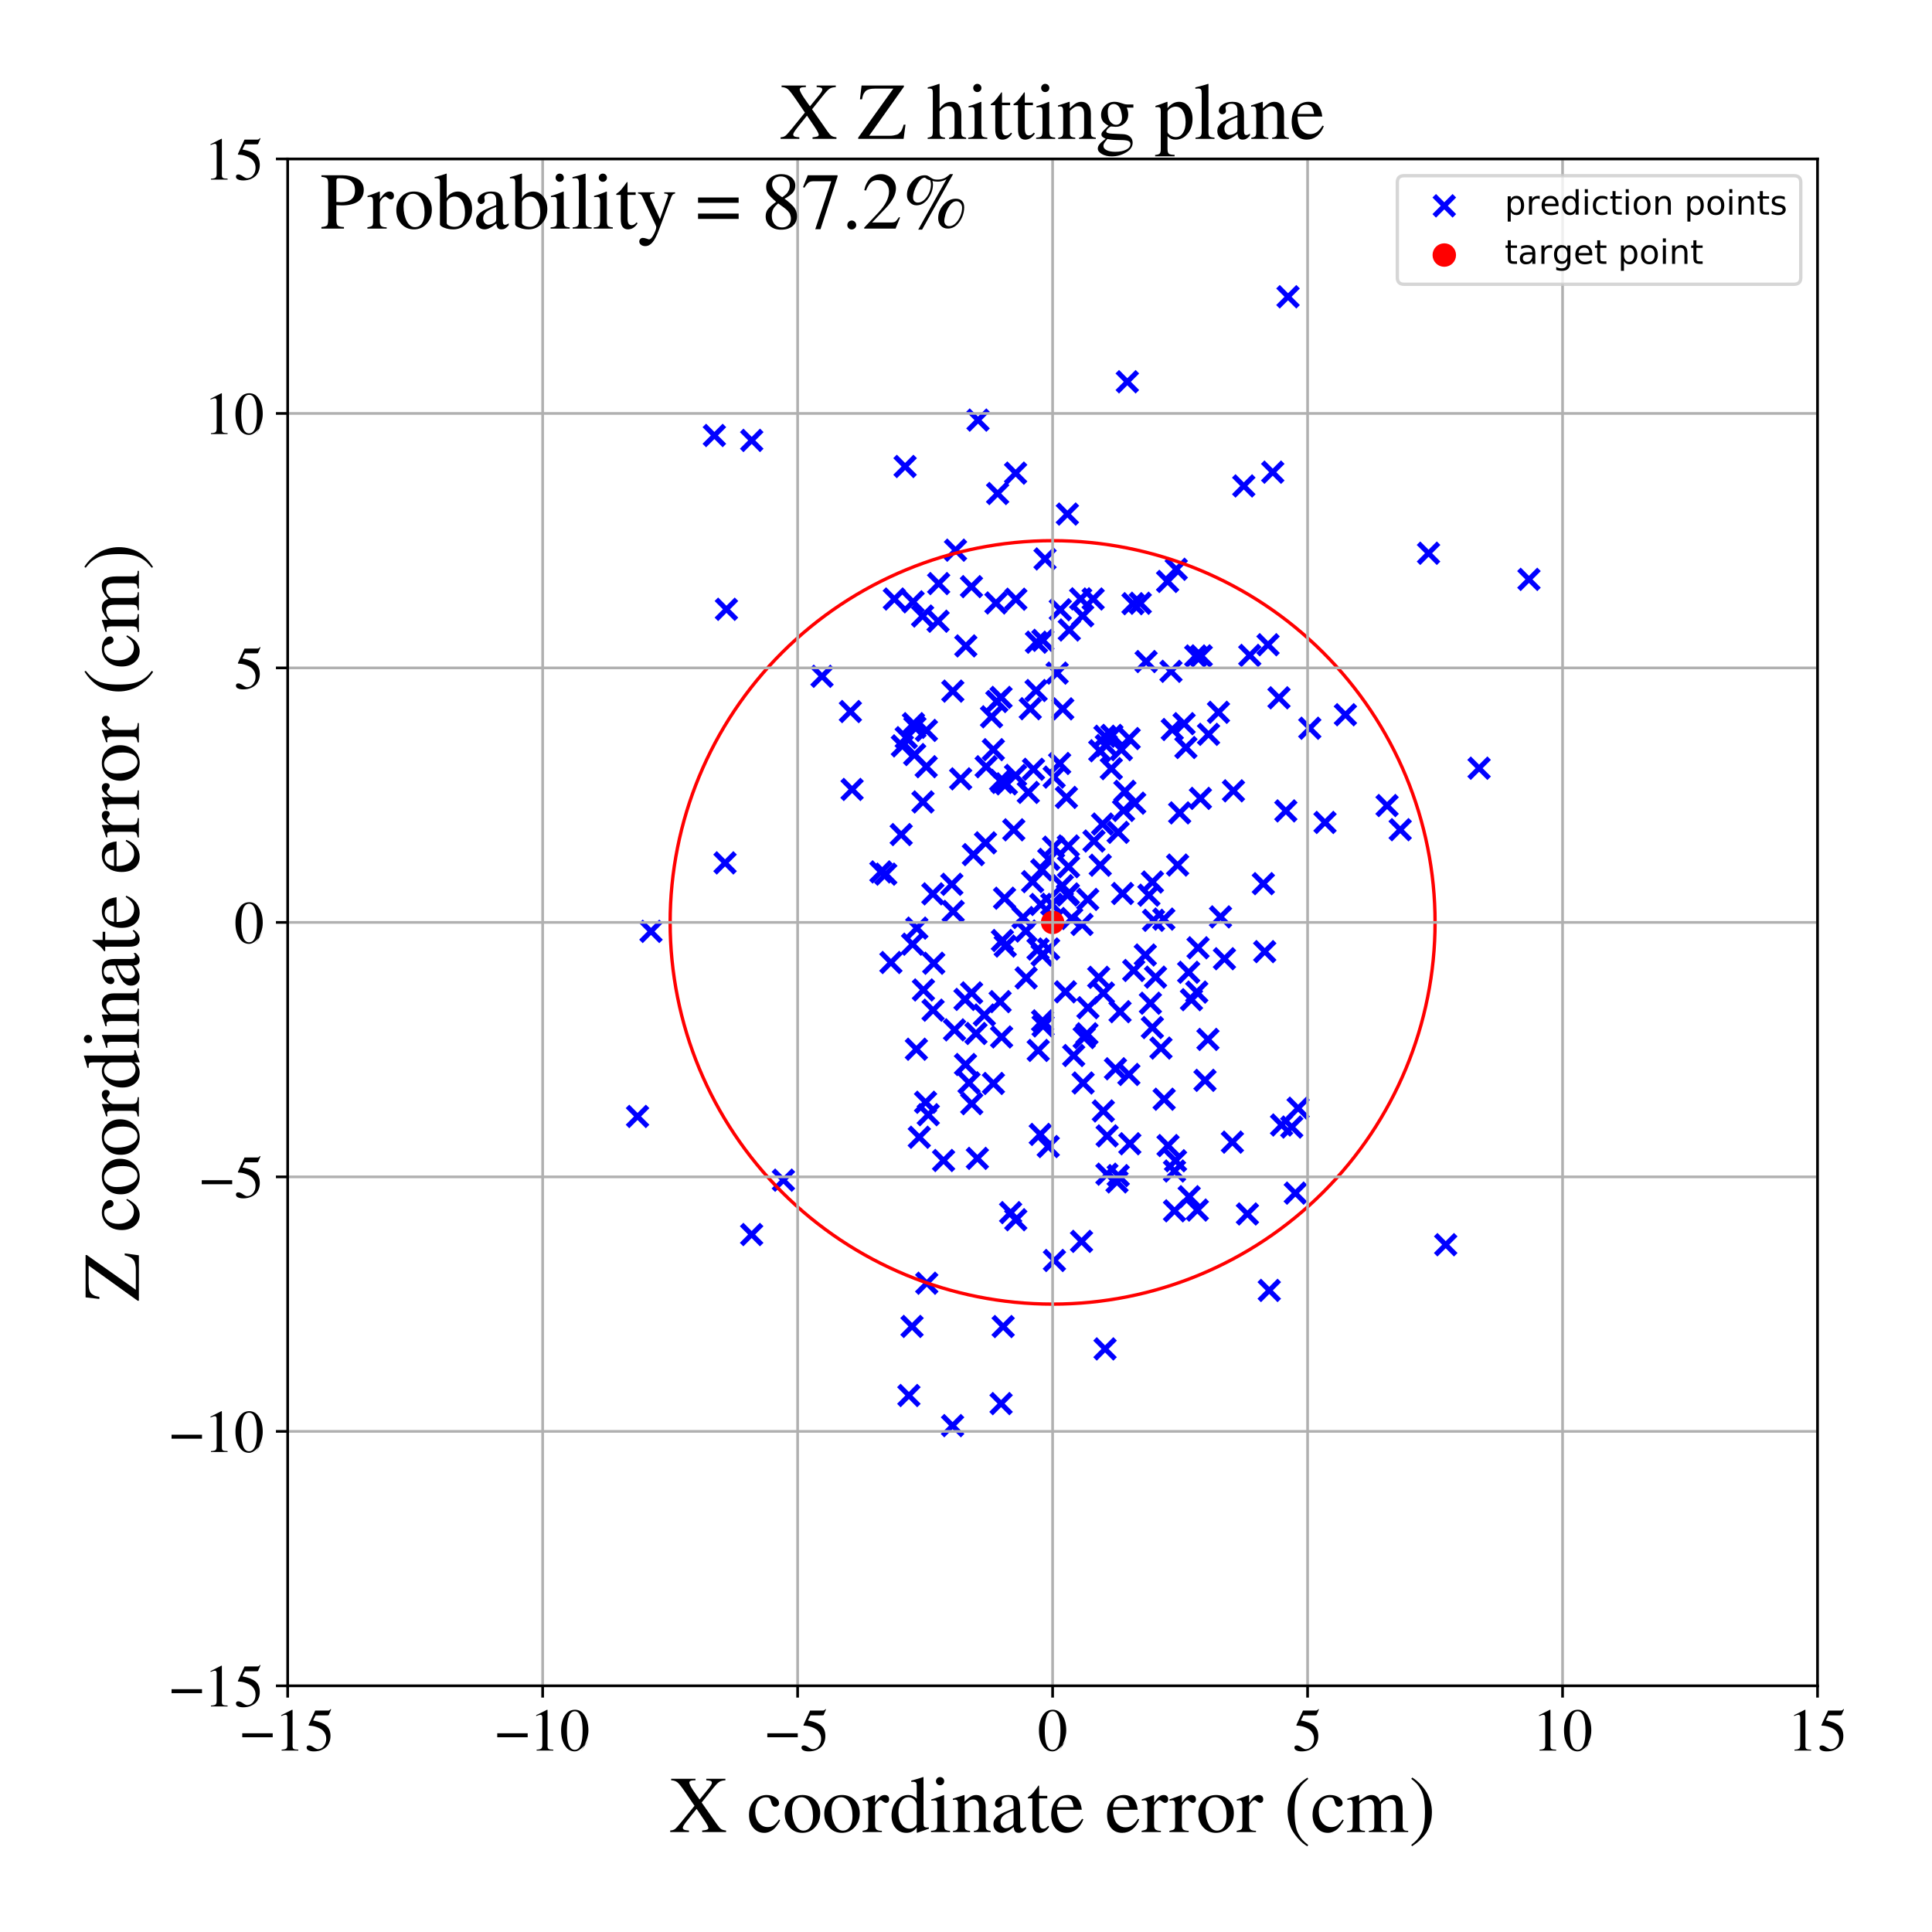 <?xml version="1.0" encoding="utf-8" standalone="no"?>
<!DOCTYPE svg PUBLIC "-//W3C//DTD SVG 1.1//EN"
  "http://www.w3.org/Graphics/SVG/1.1/DTD/svg11.dtd">
<!-- Created with matplotlib (https://matplotlib.org/) -->
<svg height="576pt" version="1.1" viewBox="0 0 576 576" width="576pt" xmlns="http://www.w3.org/2000/svg" xmlns:xlink="http://www.w3.org/1999/xlink">
 <defs>
  <style type="text/css">
*{stroke-linecap:butt;stroke-linejoin:round;}
  </style>
 </defs>
 <g id="figure_1">
  <g id="patch_1">
   <path d="M 0 576 
L 576 576 
L 576 0 
L 0 0 
z
" style="fill:#ffffff;"/>
  </g>
  <g id="axes_1">
   <g id="patch_2">
    <path d="M 85.766 502.609 
L 541.875 502.609 
L 541.875 47.391 
L 85.766 47.391 
z
" style="fill:#ffffff;"/>
   </g>
   <g id="PathCollection_1">
    <defs>
     <path d="M -3 3 
L 3 -3 
M -3 -3 
L 3 3 
" id="mc7cecef36e" style="stroke:#0000ff;stroke-width:1.5;"/>
    </defs>
    <g clip-path="url(#pcedac860e9)">
     <use style="fill:#0000ff;stroke:#0000ff;stroke-width:1.5;" x="317.94" xlink:href="#mc7cecef36e" y="237.735"/>
     <use style="fill:#0000ff;stroke:#0000ff;stroke-width:1.5;" x="350.17" xlink:href="#mc7cecef36e" y="360.986"/>
     <use style="fill:#0000ff;stroke:#0000ff;stroke-width:1.5;" x="315.17" xlink:href="#mc7cecef36e" y="200.68"/>
     <use style="fill:#0000ff;stroke:#0000ff;stroke-width:1.5;" x="216.162" xlink:href="#mc7cecef36e" y="257.258"/>
     <use style="fill:#0000ff;stroke:#0000ff;stroke-width:1.5;" x="309.533" xlink:href="#mc7cecef36e" y="313.171"/>
     <use style="fill:#0000ff;stroke:#0000ff;stroke-width:1.5;" x="328.942" xlink:href="#mc7cecef36e" y="331.22"/>
     <use style="fill:#0000ff;stroke:#0000ff;stroke-width:1.5;" x="310.985" xlink:href="#mc7cecef36e" y="305.865"/>
     <use style="fill:#0000ff;stroke:#0000ff;stroke-width:1.5;" x="360.304" xlink:href="#mc7cecef36e" y="218.93"/>
     <use style="fill:#0000ff;stroke:#0000ff;stroke-width:1.5;" x="331.324" xlink:href="#mc7cecef36e" y="229.164"/>
     <use style="fill:#0000ff;stroke:#0000ff;stroke-width:1.5;" x="284.068" xlink:href="#mc7cecef36e" y="206.049"/>
     <use style="fill:#0000ff;stroke:#0000ff;stroke-width:1.5;" x="212.982" xlink:href="#mc7cecef36e" y="129.835"/>
     <use style="fill:#0000ff;stroke:#0000ff;stroke-width:1.5;" x="276.753" xlink:href="#mc7cecef36e" y="332.332"/>
     <use style="fill:#0000ff;stroke:#0000ff;stroke-width:1.5;" x="378.041" xlink:href="#mc7cecef36e" y="192.22"/>
     <use style="fill:#0000ff;stroke:#0000ff;stroke-width:1.5;" x="278.125" xlink:href="#mc7cecef36e" y="266.489"/>
     <use style="fill:#0000ff;stroke:#0000ff;stroke-width:1.5;" x="332.562" xlink:href="#mc7cecef36e" y="318.641"/>
     <use style="fill:#0000ff;stroke:#0000ff;stroke-width:1.5;" x="286.41" xlink:href="#mc7cecef36e" y="232.201"/>
     <use style="fill:#0000ff;stroke:#0000ff;stroke-width:1.5;" x="311.561" xlink:href="#mc7cecef36e" y="166.641"/>
     <use style="fill:#0000ff;stroke:#0000ff;stroke-width:1.5;" x="291.389" xlink:href="#mc7cecef36e" y="345.352"/>
     <use style="fill:#0000ff;stroke:#0000ff;stroke-width:1.5;" x="310.609" xlink:href="#mc7cecef36e" y="259.332"/>
     <use style="fill:#0000ff;stroke:#0000ff;stroke-width:1.5;" x="351.703" xlink:href="#mc7cecef36e" y="242.349"/>
     <use style="fill:#0000ff;stroke:#0000ff;stroke-width:1.5;" x="318.57" xlink:href="#mc7cecef36e" y="258.394"/>
     <use style="fill:#0000ff;stroke:#0000ff;stroke-width:1.5;" x="360.131" xlink:href="#mc7cecef36e" y="309.887"/>
     <use style="fill:#0000ff;stroke:#0000ff;stroke-width:1.5;" x="322.578" xlink:href="#mc7cecef36e" y="275.613"/>
     <use style="fill:#0000ff;stroke:#0000ff;stroke-width:1.5;" x="298.617" xlink:href="#mc7cecef36e" y="309.157"/>
     <use style="fill:#0000ff;stroke:#0000ff;stroke-width:1.5;" x="343.916" xlink:href="#mc7cecef36e" y="274.376"/>
     <use style="fill:#0000ff;stroke:#0000ff;stroke-width:1.5;" x="265.618" xlink:href="#mc7cecef36e" y="286.958"/>
     <use style="fill:#0000ff;stroke:#0000ff;stroke-width:1.5;" x="270.973" xlink:href="#mc7cecef36e" y="416.05"/>
     <use style="fill:#0000ff;stroke:#0000ff;stroke-width:1.5;" x="363.884" xlink:href="#mc7cecef36e" y="273.354"/>
     <use style="fill:#0000ff;stroke:#0000ff;stroke-width:1.5;" x="328.026" xlink:href="#mc7cecef36e" y="257.955"/>
     <use style="fill:#0000ff;stroke:#0000ff;stroke-width:1.5;" x="333.931" xlink:href="#mc7cecef36e" y="301.622"/>
     <use style="fill:#0000ff;stroke:#0000ff;stroke-width:1.5;" x="938.9" xlink:href="#mc7cecef36e" y="229.413"/>
     <use style="fill:#0000ff;stroke:#0000ff;stroke-width:1.5;" x="338.294" xlink:href="#mc7cecef36e" y="239.451"/>
     <use style="fill:#0000ff;stroke:#0000ff;stroke-width:1.5;" x="307.16" xlink:href="#mc7cecef36e" y="211.289"/>
     <use style="fill:#0000ff;stroke:#0000ff;stroke-width:1.5;" x="357.186" xlink:href="#mc7cecef36e" y="282.569"/>
     <use style="fill:#0000ff;stroke:#0000ff;stroke-width:1.5;" x="298.851" xlink:href="#mc7cecef36e" y="280.398"/>
     <use style="fill:#0000ff;stroke:#0000ff;stroke-width:1.5;" x="353.558" xlink:href="#mc7cecef36e" y="222.862"/>
     <use style="fill:#0000ff;stroke:#0000ff;stroke-width:1.5;" x="356.976" xlink:href="#mc7cecef36e" y="360.766"/>
     <use style="fill:#0000ff;stroke:#0000ff;stroke-width:1.5;" x="440.971" xlink:href="#mc7cecef36e" y="229.028"/>
     <use style="fill:#0000ff;stroke:#0000ff;stroke-width:1.5;" x="272.23" xlink:href="#mc7cecef36e" y="179.43"/>
     <use style="fill:#0000ff;stroke:#0000ff;stroke-width:1.5;" x="-1" xlink:href="#mc7cecef36e" y="272.295"/>
     <use style="fill:#0000ff;stroke:#0000ff;stroke-width:1.5;" x="-1" xlink:href="#mc7cecef36e" y="277.898"/>
     <use style="fill:#0000ff;stroke:#0000ff;stroke-width:1.5;" x="316.719" xlink:href="#mc7cecef36e" y="264.05"/>
     <use style="fill:#0000ff;stroke:#0000ff;stroke-width:1.5;" x="322.795" xlink:href="#mc7cecef36e" y="183.599"/>
     <use style="fill:#0000ff;stroke:#0000ff;stroke-width:1.5;" x="310.914" xlink:href="#mc7cecef36e" y="190.903"/>
     <use style="fill:#0000ff;stroke:#0000ff;stroke-width:1.5;" x="324.358" xlink:href="#mc7cecef36e" y="300.434"/>
     <use style="fill:#0000ff;stroke:#0000ff;stroke-width:1.5;" x="284.878" xlink:href="#mc7cecef36e" y="164.03"/>
     <use style="fill:#0000ff;stroke:#0000ff;stroke-width:1.5;" x="275.313" xlink:href="#mc7cecef36e" y="295.141"/>
     <use style="fill:#0000ff;stroke:#0000ff;stroke-width:1.5;" x="336.563" xlink:href="#mc7cecef36e" y="320.335"/>
     <use style="fill:#0000ff;stroke:#0000ff;stroke-width:1.5;" x="318.793" xlink:href="#mc7cecef36e" y="187.832"/>
     <use style="fill:#0000ff;stroke:#0000ff;stroke-width:1.5;" x="350.679" xlink:href="#mc7cecef36e" y="169.726"/>
     <use style="fill:#0000ff;stroke:#0000ff;stroke-width:1.5;" x="296.919" xlink:href="#mc7cecef36e" y="179.767"/>
     <use style="fill:#0000ff;stroke:#0000ff;stroke-width:1.5;" x="382.084" xlink:href="#mc7cecef36e" y="335.401"/>
     <use style="fill:#0000ff;stroke:#0000ff;stroke-width:1.5;" x="329.834" xlink:href="#mc7cecef36e" y="222.254"/>
     <use style="fill:#0000ff;stroke:#0000ff;stroke-width:1.5;" x="297.193" xlink:href="#mc7cecef36e" y="209.138"/>
     <use style="fill:#0000ff;stroke:#0000ff;stroke-width:1.5;" x="274.079" xlink:href="#mc7cecef36e" y="339.056"/>
     <use style="fill:#0000ff;stroke:#0000ff;stroke-width:1.5;" x="363.269" xlink:href="#mc7cecef36e" y="212.362"/>
     <use style="fill:#0000ff;stroke:#0000ff;stroke-width:1.5;" x="330.012" xlink:href="#mc7cecef36e" y="350.063"/>
     <use style="fill:#0000ff;stroke:#0000ff;stroke-width:1.5;" x="299.497" xlink:href="#mc7cecef36e" y="267.789"/>
     <use style="fill:#0000ff;stroke:#0000ff;stroke-width:1.5;" x="272.768" xlink:href="#mc7cecef36e" y="216.846"/>
     <use style="fill:#0000ff;stroke:#0000ff;stroke-width:1.5;" x="312.519" xlink:href="#mc7cecef36e" y="341.829"/>
     <use style="fill:#0000ff;stroke:#0000ff;stroke-width:1.5;" x="357.884" xlink:href="#mc7cecef36e" y="238.029"/>
     <use style="fill:#0000ff;stroke:#0000ff;stroke-width:1.5;" x="284.171" xlink:href="#mc7cecef36e" y="271.726"/>
     <use style="fill:#0000ff;stroke:#0000ff;stroke-width:1.5;" x="348.236" xlink:href="#mc7cecef36e" y="341.532"/>
     <use style="fill:#0000ff;stroke:#0000ff;stroke-width:1.5;" x="291.581" xlink:href="#mc7cecef36e" y="125.25"/>
     <use style="fill:#0000ff;stroke:#0000ff;stroke-width:1.5;" x="431.018" xlink:href="#mc7cecef36e" y="371.096"/>
     <use style="fill:#0000ff;stroke:#0000ff;stroke-width:1.5;" x="753.951" xlink:href="#mc7cecef36e" y="480.301"/>
     <use style="fill:#0000ff;stroke:#0000ff;stroke-width:1.5;" x="367.74" xlink:href="#mc7cecef36e" y="235.772"/>
     <use style="fill:#0000ff;stroke:#0000ff;stroke-width:1.5;" x="318.224" xlink:href="#mc7cecef36e" y="153.264"/>
     <use style="fill:#0000ff;stroke:#0000ff;stroke-width:1.5;" x="253.533" xlink:href="#mc7cecef36e" y="212.133"/>
     <use style="fill:#0000ff;stroke:#0000ff;stroke-width:1.5;" x="358.14" xlink:href="#mc7cecef36e" y="195.536"/>
     <use style="fill:#0000ff;stroke:#0000ff;stroke-width:1.5;" x="379.45" xlink:href="#mc7cecef36e" y="140.774"/>
     <use style="fill:#0000ff;stroke:#0000ff;stroke-width:1.5;" x="272.073" xlink:href="#mc7cecef36e" y="281.499"/>
     <use style="fill:#0000ff;stroke:#0000ff;stroke-width:1.5;" x="308.122" xlink:href="#mc7cecef36e" y="229.35"/>
     <use style="fill:#0000ff;stroke:#0000ff;stroke-width:1.5;" x="356.804" xlink:href="#mc7cecef36e" y="295.779"/>
     <use style="fill:#0000ff;stroke:#0000ff;stroke-width:1.5;" x="395.032" xlink:href="#mc7cecef36e" y="245.198"/>
     <use style="fill:#0000ff;stroke:#0000ff;stroke-width:1.5;" x="355.219" xlink:href="#mc7cecef36e" y="298.047"/>
     <use style="fill:#0000ff;stroke:#0000ff;stroke-width:1.5;" x="305.853" xlink:href="#mc7cecef36e" y="277.58"/>
     <use style="fill:#0000ff;stroke:#0000ff;stroke-width:1.5;" x="254.04" xlink:href="#mc7cecef36e" y="235.361"/>
     <use style="fill:#0000ff;stroke:#0000ff;stroke-width:1.5;" x="278.185" xlink:href="#mc7cecef36e" y="301.176"/>
     <use style="fill:#0000ff;stroke:#0000ff;stroke-width:1.5;" x="298.462" xlink:href="#mc7cecef36e" y="418.462"/>
     <use style="fill:#0000ff;stroke:#0000ff;stroke-width:1.5;" x="290.199" xlink:href="#mc7cecef36e" y="254.789"/>
     <use style="fill:#0000ff;stroke:#0000ff;stroke-width:1.5;" x="342.53" xlink:href="#mc7cecef36e" y="266.89"/>
     <use style="fill:#0000ff;stroke:#0000ff;stroke-width:1.5;" x="353.022" xlink:href="#mc7cecef36e" y="215.754"/>
     <use style="fill:#0000ff;stroke:#0000ff;stroke-width:1.5;" x="300.045" xlink:href="#mc7cecef36e" y="233.69"/>
     <use style="fill:#0000ff;stroke:#0000ff;stroke-width:1.5;" x="320.106" xlink:href="#mc7cecef36e" y="314.691"/>
     <use style="fill:#0000ff;stroke:#0000ff;stroke-width:1.5;" x="276.199" xlink:href="#mc7cecef36e" y="217.761"/>
     <use style="fill:#0000ff;stroke:#0000ff;stroke-width:1.5;" x="290.984" xlink:href="#mc7cecef36e" y="308.116"/>
     <use style="fill:#0000ff;stroke:#0000ff;stroke-width:1.5;" x="313.572" xlink:href="#mc7cecef36e" y="269.59"/>
     <use style="fill:#0000ff;stroke:#0000ff;stroke-width:1.5;" x="328.959" xlink:href="#mc7cecef36e" y="296.071"/>
     <use style="fill:#0000ff;stroke:#0000ff;stroke-width:1.5;" x="322.915" xlink:href="#mc7cecef36e" y="322.878"/>
     <use style="fill:#0000ff;stroke:#0000ff;stroke-width:1.5;" x="309.474" xlink:href="#mc7cecef36e" y="282.969"/>
     <use style="fill:#0000ff;stroke:#0000ff;stroke-width:1.5;" x="287.945" xlink:href="#mc7cecef36e" y="192.566"/>
     <use style="fill:#0000ff;stroke:#0000ff;stroke-width:1.5;" x="413.533" xlink:href="#mc7cecef36e" y="240.16"/>
     <use style="fill:#0000ff;stroke:#0000ff;stroke-width:1.5;" x="224.118" xlink:href="#mc7cecef36e" y="131.301"/>
     <use style="fill:#0000ff;stroke:#0000ff;stroke-width:1.5;" x="384.007" xlink:href="#mc7cecef36e" y="88.478"/>
     <use style="fill:#0000ff;stroke:#0000ff;stroke-width:1.5;" x="216.575" xlink:href="#mc7cecef36e" y="181.656"/>
     <use style="fill:#0000ff;stroke:#0000ff;stroke-width:1.5;" x="312.679" xlink:href="#mc7cecef36e" y="256.21"/>
     <use style="fill:#0000ff;stroke:#0000ff;stroke-width:1.5;" x="326.154" xlink:href="#mc7cecef36e" y="250.741"/>
     <use style="fill:#0000ff;stroke:#0000ff;stroke-width:1.5;" x="298.448" xlink:href="#mc7cecef36e" y="207.926"/>
     <use style="fill:#0000ff;stroke:#0000ff;stroke-width:1.5;" x="417.451" xlink:href="#mc7cecef36e" y="247.361"/>
     <use style="fill:#0000ff;stroke:#0000ff;stroke-width:1.5;" x="324.29" xlink:href="#mc7cecef36e" y="268.146"/>
     <use style="fill:#0000ff;stroke:#0000ff;stroke-width:1.5;" x="312.63" xlink:href="#mc7cecef36e" y="282.925"/>
     <use style="fill:#0000ff;stroke:#0000ff;stroke-width:1.5;" x="266.641" xlink:href="#mc7cecef36e" y="178.593"/>
     <use style="fill:#0000ff;stroke:#0000ff;stroke-width:1.5;" x="385.121" xlink:href="#mc7cecef36e" y="336.014"/>
     <use style="fill:#0000ff;stroke:#0000ff;stroke-width:1.5;" x="367.42" xlink:href="#mc7cecef36e" y="340.511"/>
     <use style="fill:#0000ff;stroke:#0000ff;stroke-width:1.5;" x="575.898" xlink:href="#mc7cecef36e" y="217.922"/>
     <use style="fill:#0000ff;stroke:#0000ff;stroke-width:1.5;" x="275.173" xlink:href="#mc7cecef36e" y="239.084"/>
     <use style="fill:#0000ff;stroke:#0000ff;stroke-width:1.5;" x="310.835" xlink:href="#mc7cecef36e" y="304.353"/>
     <use style="fill:#0000ff;stroke:#0000ff;stroke-width:1.5;" x="317.644" xlink:href="#mc7cecef36e" y="295.702"/>
     <use style="fill:#0000ff;stroke:#0000ff;stroke-width:1.5;" x="272.694" xlink:href="#mc7cecef36e" y="224.958"/>
     <use style="fill:#0000ff;stroke:#0000ff;stroke-width:1.5;" x="314.368" xlink:href="#mc7cecef36e" y="375.798"/>
     <use style="fill:#0000ff;stroke:#0000ff;stroke-width:1.5;" x="387.016" xlink:href="#mc7cecef36e" y="330.399"/>
     <use style="fill:#0000ff;stroke:#0000ff;stroke-width:1.5;" x="328.716" xlink:href="#mc7cecef36e" y="245.675"/>
     <use style="fill:#0000ff;stroke:#0000ff;stroke-width:1.5;" x="329.457" xlink:href="#mc7cecef36e" y="402.16"/>
     <use style="fill:#0000ff;stroke:#0000ff;stroke-width:1.5;" x="298.741" xlink:href="#mc7cecef36e" y="233.275"/>
     <use style="fill:#0000ff;stroke:#0000ff;stroke-width:1.5;" x="272.331" xlink:href="#mc7cecef36e" y="215.753"/>
     <use style="fill:#0000ff;stroke:#0000ff;stroke-width:1.5;" x="356.494" xlink:href="#mc7cecef36e" y="195.567"/>
     <use style="fill:#0000ff;stroke:#0000ff;stroke-width:1.5;" x="378.415" xlink:href="#mc7cecef36e" y="384.721"/>
     <use style="fill:#0000ff;stroke:#0000ff;stroke-width:1.5;" x="347.079" xlink:href="#mc7cecef36e" y="327.718"/>
     <use style="fill:#0000ff;stroke:#0000ff;stroke-width:1.5;" x="333.353" xlink:href="#mc7cecef36e" y="248.147"/>
     <use style="fill:#0000ff;stroke:#0000ff;stroke-width:1.5;" x="334.969" xlink:href="#mc7cecef36e" y="241.617"/>
     <use style="fill:#0000ff;stroke:#0000ff;stroke-width:1.5;" x="245.073" xlink:href="#mc7cecef36e" y="201.63"/>
     <use style="fill:#0000ff;stroke:#0000ff;stroke-width:1.5;" x="341.459" xlink:href="#mc7cecef36e" y="284.716"/>
     <use style="fill:#0000ff;stroke:#0000ff;stroke-width:1.5;" x="233.569" xlink:href="#mc7cecef36e" y="351.855"/>
     <use style="fill:#0000ff;stroke:#0000ff;stroke-width:1.5;" x="298.323" xlink:href="#mc7cecef36e" y="232.68"/>
     <use style="fill:#0000ff;stroke:#0000ff;stroke-width:1.5;" x="327.879" xlink:href="#mc7cecef36e" y="223.827"/>
     <use style="fill:#0000ff;stroke:#0000ff;stroke-width:1.5;" x="325.904" xlink:href="#mc7cecef36e" y="178.582"/>
     <use style="fill:#0000ff;stroke:#0000ff;stroke-width:1.5;" x="354.537" xlink:href="#mc7cecef36e" y="356.777"/>
     <use style="fill:#0000ff;stroke:#0000ff;stroke-width:1.5;" x="279.675" xlink:href="#mc7cecef36e" y="185.211"/>
     <use style="fill:#0000ff;stroke:#0000ff;stroke-width:1.5;" x="390.495" xlink:href="#mc7cecef36e" y="217.114"/>
     <use style="fill:#0000ff;stroke:#0000ff;stroke-width:1.5;" x="269.843" xlink:href="#mc7cecef36e" y="139.075"/>
     <use style="fill:#0000ff;stroke:#0000ff;stroke-width:1.5;" x="333.017" xlink:href="#mc7cecef36e" y="-0.735"/>
     <use style="fill:#0000ff;stroke:#0000ff;stroke-width:1.5;" x="301.307" xlink:href="#mc7cecef36e" y="361.531"/>
     <use style="fill:#0000ff;stroke:#0000ff;stroke-width:1.5;" x="371.904" xlink:href="#mc7cecef36e" y="361.929"/>
     <use style="fill:#0000ff;stroke:#0000ff;stroke-width:1.5;" x="336.648" xlink:href="#mc7cecef36e" y="220.189"/>
     <use style="fill:#0000ff;stroke:#0000ff;stroke-width:1.5;" x="318.507" xlink:href="#mc7cecef36e" y="266.515"/>
     <use style="fill:#0000ff;stroke:#0000ff;stroke-width:1.5;" x="302.768" xlink:href="#mc7cecef36e" y="231.177"/>
     <use style="fill:#0000ff;stroke:#0000ff;stroke-width:1.5;" x="310.629" xlink:href="#mc7cecef36e" y="536.87"/>
     <use style="fill:#0000ff;stroke:#0000ff;stroke-width:1.5;" x="324.055" xlink:href="#mc7cecef36e" y="308.208"/>
     <use style="fill:#0000ff;stroke:#0000ff;stroke-width:1.5;" x="262.629" xlink:href="#mc7cecef36e" y="259.948"/>
     <use style="fill:#0000ff;stroke:#0000ff;stroke-width:1.5;" x="947.277" xlink:href="#mc7cecef36e" y="255.455"/>
     <use style="fill:#0000ff;stroke:#0000ff;stroke-width:1.5;" x="294.007" xlink:href="#mc7cecef36e" y="228.592"/>
     <use style="fill:#0000ff;stroke:#0000ff;stroke-width:1.5;" x="299.082" xlink:href="#mc7cecef36e" y="395.494"/>
     <use style="fill:#0000ff;stroke:#0000ff;stroke-width:1.5;" x="336.847" xlink:href="#mc7cecef36e" y="340.991"/>
     <use style="fill:#0000ff;stroke:#0000ff;stroke-width:1.5;" x="337.78" xlink:href="#mc7cecef36e" y="179.98"/>
     <use style="fill:#0000ff;stroke:#0000ff;stroke-width:1.5;" x="401.114" xlink:href="#mc7cecef36e" y="213.087"/>
     <use style="fill:#0000ff;stroke:#0000ff;stroke-width:1.5;" x="372.602" xlink:href="#mc7cecef36e" y="195.392"/>
     <use style="fill:#0000ff;stroke:#0000ff;stroke-width:1.5;" x="289.626" xlink:href="#mc7cecef36e" y="174.898"/>
     <use style="fill:#0000ff;stroke:#0000ff;stroke-width:1.5;" x="190.075" xlink:href="#mc7cecef36e" y="332.852"/>
     <use style="fill:#0000ff;stroke:#0000ff;stroke-width:1.5;" x="349.497" xlink:href="#mc7cecef36e" y="217.492"/>
     <use style="fill:#0000ff;stroke:#0000ff;stroke-width:1.5;" x="319.509" xlink:href="#mc7cecef36e" y="273.841"/>
     <use style="fill:#0000ff;stroke:#0000ff;stroke-width:1.5;" x="293.819" xlink:href="#mc7cecef36e" y="251.278"/>
     <use style="fill:#0000ff;stroke:#0000ff;stroke-width:1.5;" x="310.141" xlink:href="#mc7cecef36e" y="338.207"/>
     <use style="fill:#0000ff;stroke:#0000ff;stroke-width:1.5;" x="346.978" xlink:href="#mc7cecef36e" y="274.013"/>
     <use style="fill:#0000ff;stroke:#0000ff;stroke-width:1.5;" x="348.104" xlink:href="#mc7cecef36e" y="173.347"/>
     <use style="fill:#0000ff;stroke:#0000ff;stroke-width:1.5;" x="293.475" xlink:href="#mc7cecef36e" y="302.615"/>
     <use style="fill:#0000ff;stroke:#0000ff;stroke-width:1.5;" x="289.672" xlink:href="#mc7cecef36e" y="296.015"/>
     <use style="fill:#0000ff;stroke:#0000ff;stroke-width:1.5;" x="333.384" xlink:href="#mc7cecef36e" y="350.491"/>
     <use style="fill:#0000ff;stroke:#0000ff;stroke-width:1.5;" x="289.72" xlink:href="#mc7cecef36e" y="329.049"/>
     <use style="fill:#0000ff;stroke:#0000ff;stroke-width:1.5;" x="302.788" xlink:href="#mc7cecef36e" y="141.06"/>
     <use style="fill:#0000ff;stroke:#0000ff;stroke-width:1.5;" x="283.777" xlink:href="#mc7cecef36e" y="263.646"/>
     <use style="fill:#0000ff;stroke:#0000ff;stroke-width:1.5;" x="339.963" xlink:href="#mc7cecef36e" y="179.851"/>
     <use style="fill:#0000ff;stroke:#0000ff;stroke-width:1.5;" x="224.096" xlink:href="#mc7cecef36e" y="368.062"/>
     <use style="fill:#0000ff;stroke:#0000ff;stroke-width:1.5;" x="346.127" xlink:href="#mc7cecef36e" y="312.473"/>
     <use style="fill:#0000ff;stroke:#0000ff;stroke-width:1.5;" x="335.368" xlink:href="#mc7cecef36e" y="235.92"/>
     <use style="fill:#0000ff;stroke:#0000ff;stroke-width:1.5;" x="350.163" xlink:href="#mc7cecef36e" y="349.125"/>
     <use style="fill:#0000ff;stroke:#0000ff;stroke-width:1.5;" x="278.385" xlink:href="#mc7cecef36e" y="287.177"/>
     <use style="fill:#0000ff;stroke:#0000ff;stroke-width:1.5;" x="275.949" xlink:href="#mc7cecef36e" y="328.627"/>
     <use style="fill:#0000ff;stroke:#0000ff;stroke-width:1.5;" x="376.644" xlink:href="#mc7cecef36e" y="263.455"/>
     <use style="fill:#0000ff;stroke:#0000ff;stroke-width:1.5;" x="302.84" xlink:href="#mc7cecef36e" y="363.649"/>
     <use style="fill:#0000ff;stroke:#0000ff;stroke-width:1.5;" x="281.313" xlink:href="#mc7cecef36e" y="345.982"/>
     <use style="fill:#0000ff;stroke:#0000ff;stroke-width:1.5;" x="288.898" xlink:href="#mc7cecef36e" y="322.828"/>
     <use style="fill:#0000ff;stroke:#0000ff;stroke-width:1.5;" x="341.7" xlink:href="#mc7cecef36e" y="197.233"/>
     <use style="fill:#0000ff;stroke:#0000ff;stroke-width:1.5;" x="365.055" xlink:href="#mc7cecef36e" y="285.835"/>
     <use style="fill:#0000ff;stroke:#0000ff;stroke-width:1.5;" x="310.3" xlink:href="#mc7cecef36e" y="269.647"/>
     <use style="fill:#0000ff;stroke:#0000ff;stroke-width:1.5;" x="309.003" xlink:href="#mc7cecef36e" y="191.465"/>
     <use style="fill:#0000ff;stroke:#0000ff;stroke-width:1.5;" x="275.058" xlink:href="#mc7cecef36e" y="183.668"/>
     <use style="fill:#0000ff;stroke:#0000ff;stroke-width:1.5;" x="350.469" xlink:href="#mc7cecef36e" y="346.058"/>
     <use style="fill:#0000ff;stroke:#0000ff;stroke-width:1.5;" x="318.23" xlink:href="#mc7cecef36e" y="266.837"/>
     <use style="fill:#0000ff;stroke:#0000ff;stroke-width:1.5;" x="194.085" xlink:href="#mc7cecef36e" y="277.68"/>
     <use style="fill:#0000ff;stroke:#0000ff;stroke-width:1.5;" x="327.563" xlink:href="#mc7cecef36e" y="291.373"/>
     <use style="fill:#0000ff;stroke:#0000ff;stroke-width:1.5;" x="314.281" xlink:href="#mc7cecef36e" y="231.685"/>
     <use style="fill:#0000ff;stroke:#0000ff;stroke-width:1.5;" x="264.078" xlink:href="#mc7cecef36e" y="260.619"/>
     <use style="fill:#0000ff;stroke:#0000ff;stroke-width:1.5;" x="343.584" xlink:href="#mc7cecef36e" y="262.961"/>
     <use style="fill:#0000ff;stroke:#0000ff;stroke-width:1.5;" x="359.252" xlink:href="#mc7cecef36e" y="322.089"/>
     <use style="fill:#0000ff;stroke:#0000ff;stroke-width:1.5;" x="377.059" xlink:href="#mc7cecef36e" y="283.716"/>
     <use style="fill:#0000ff;stroke:#0000ff;stroke-width:1.5;" x="318.502" xlink:href="#mc7cecef36e" y="252.215"/>
     <use style="fill:#0000ff;stroke:#0000ff;stroke-width:1.5;" x="284.586" xlink:href="#mc7cecef36e" y="307.045"/>
     <use style="fill:#0000ff;stroke:#0000ff;stroke-width:1.5;" x="295.617" xlink:href="#mc7cecef36e" y="213.704"/>
     <use style="fill:#0000ff;stroke:#0000ff;stroke-width:1.5;" x="276.139" xlink:href="#mc7cecef36e" y="228.58"/>
     <use style="fill:#0000ff;stroke:#0000ff;stroke-width:1.5;" x="354.383" xlink:href="#mc7cecef36e" y="289.871"/>
     <use style="fill:#0000ff;stroke:#0000ff;stroke-width:1.5;" x="316.116" xlink:href="#mc7cecef36e" y="181.786"/>
     <use style="fill:#0000ff;stroke:#0000ff;stroke-width:1.5;" x="305.008" xlink:href="#mc7cecef36e" y="273.55"/>
     <use style="fill:#0000ff;stroke:#0000ff;stroke-width:1.5;" x="287.699" xlink:href="#mc7cecef36e" y="297.957"/>
     <use style="fill:#0000ff;stroke:#0000ff;stroke-width:1.5;" x="308.9" xlink:href="#mc7cecef36e" y="205.867"/>
     <use style="fill:#0000ff;stroke:#0000ff;stroke-width:1.5;" x="383.353" xlink:href="#mc7cecef36e" y="241.755"/>
     <use style="fill:#0000ff;stroke:#0000ff;stroke-width:1.5;" x="351.09" xlink:href="#mc7cecef36e" y="257.904"/>
     <use style="fill:#0000ff;stroke:#0000ff;stroke-width:1.5;" x="287.852" xlink:href="#mc7cecef36e" y="317.364"/>
     <use style="fill:#0000ff;stroke:#0000ff;stroke-width:1.5;" x="381.313" xlink:href="#mc7cecef36e" y="208.04"/>
     <use style="fill:#0000ff;stroke:#0000ff;stroke-width:1.5;" x="331.495" xlink:href="#mc7cecef36e" y="219.24"/>
     <use style="fill:#0000ff;stroke:#0000ff;stroke-width:1.5;" x="455.835" xlink:href="#mc7cecef36e" y="172.735"/>
     <use style="fill:#0000ff;stroke:#0000ff;stroke-width:1.5;" x="310.699" xlink:href="#mc7cecef36e" y="284.746"/>
     <use style="fill:#0000ff;stroke:#0000ff;stroke-width:1.5;" x="336.095" xlink:href="#mc7cecef36e" y="113.818"/>
     <use style="fill:#0000ff;stroke:#0000ff;stroke-width:1.5;" x="296.16" xlink:href="#mc7cecef36e" y="223.501"/>
     <use style="fill:#0000ff;stroke:#0000ff;stroke-width:1.5;" x="316.849" xlink:href="#mc7cecef36e" y="211.334"/>
     <use style="fill:#0000ff;stroke:#0000ff;stroke-width:1.5;" x="342.977" xlink:href="#mc7cecef36e" y="299.097"/>
     <use style="fill:#0000ff;stroke:#0000ff;stroke-width:1.5;" x="338.011" xlink:href="#mc7cecef36e" y="289.331"/>
     <use style="fill:#0000ff;stroke:#0000ff;stroke-width:1.5;" x="305.928" xlink:href="#mc7cecef36e" y="291.55"/>
     <use style="fill:#0000ff;stroke:#0000ff;stroke-width:1.5;" x="322.443" xlink:href="#mc7cecef36e" y="370.102"/>
     <use style="fill:#0000ff;stroke:#0000ff;stroke-width:1.5;" x="270.179" xlink:href="#mc7cecef36e" y="219.921"/>
     <use style="fill:#0000ff;stroke:#0000ff;stroke-width:1.5;" x="315.918" xlink:href="#mc7cecef36e" y="227.622"/>
     <use style="fill:#0000ff;stroke:#0000ff;stroke-width:1.5;" x="271.914" xlink:href="#mc7cecef36e" y="395.459"/>
     <use style="fill:#0000ff;stroke:#0000ff;stroke-width:1.5;" x="323.236" xlink:href="#mc7cecef36e" y="309.345"/>
     <use style="fill:#0000ff;stroke:#0000ff;stroke-width:1.5;" x="268.686" xlink:href="#mc7cecef36e" y="248.813"/>
     <use style="fill:#0000ff;stroke:#0000ff;stroke-width:1.5;" x="283.997" xlink:href="#mc7cecef36e" y="425.028"/>
     <use style="fill:#0000ff;stroke:#0000ff;stroke-width:1.5;" x="306.576" xlink:href="#mc7cecef36e" y="236.243"/>
     <use style="fill:#0000ff;stroke:#0000ff;stroke-width:1.5;" x="314.101" xlink:href="#mc7cecef36e" y="252.572"/>
     <use style="fill:#0000ff;stroke:#0000ff;stroke-width:1.5;" x="386.179" xlink:href="#mc7cecef36e" y="355.714"/>
     <use style="fill:#0000ff;stroke:#0000ff;stroke-width:1.5;" x="297.429" xlink:href="#mc7cecef36e" y="147.135"/>
     <use style="fill:#0000ff;stroke:#0000ff;stroke-width:1.5;" x="302.246" xlink:href="#mc7cecef36e" y="247.398"/>
     <use style="fill:#0000ff;stroke:#0000ff;stroke-width:1.5;" x="307.86" xlink:href="#mc7cecef36e" y="262.847"/>
     <use style="fill:#0000ff;stroke:#0000ff;stroke-width:1.5;" x="-1" xlink:href="#mc7cecef36e" y="185.884"/>
     <use style="fill:#0000ff;stroke:#0000ff;stroke-width:1.5;" x="-1" xlink:href="#mc7cecef36e" y="202.714"/>
     <use style="fill:#0000ff;stroke:#0000ff;stroke-width:1.5;" x="273.208" xlink:href="#mc7cecef36e" y="312.816"/>
     <use style="fill:#0000ff;stroke:#0000ff;stroke-width:1.5;" x="-1" xlink:href="#mc7cecef36e" y="195.811"/>
     <use style="fill:#0000ff;stroke:#0000ff;stroke-width:1.5;" x="-1" xlink:href="#mc7cecef36e" y="196.339"/>
     <use style="fill:#0000ff;stroke:#0000ff;stroke-width:1.5;" x="330.084" xlink:href="#mc7cecef36e" y="338.651"/>
     <use style="fill:#0000ff;stroke:#0000ff;stroke-width:1.5;" x="302.859" xlink:href="#mc7cecef36e" y="178.652"/>
     <use style="fill:#0000ff;stroke:#0000ff;stroke-width:1.5;" x="269.026" xlink:href="#mc7cecef36e" y="222.377"/>
     <use style="fill:#0000ff;stroke:#0000ff;stroke-width:1.5;" x="276.301" xlink:href="#mc7cecef36e" y="382.576"/>
     <use style="fill:#0000ff;stroke:#0000ff;stroke-width:1.5;" x="343.562" xlink:href="#mc7cecef36e" y="306.353"/>
     <use style="fill:#0000ff;stroke:#0000ff;stroke-width:1.5;" x="273.341" xlink:href="#mc7cecef36e" y="276.709"/>
     <use style="fill:#0000ff;stroke:#0000ff;stroke-width:1.5;" x="296.179" xlink:href="#mc7cecef36e" y="323.02"/>
     <use style="fill:#0000ff;stroke:#0000ff;stroke-width:1.5;" x="370.818" xlink:href="#mc7cecef36e" y="144.876"/>
     <use style="fill:#0000ff;stroke:#0000ff;stroke-width:1.5;" x="334.678" xlink:href="#mc7cecef36e" y="266.385"/>
     <use style="fill:#0000ff;stroke:#0000ff;stroke-width:1.5;" x="334.327" xlink:href="#mc7cecef36e" y="223.502"/>
     <use style="fill:#0000ff;stroke:#0000ff;stroke-width:1.5;" x="425.9" xlink:href="#mc7cecef36e" y="164.943"/>
     <use style="fill:#0000ff;stroke:#0000ff;stroke-width:1.5;" x="299.703" xlink:href="#mc7cecef36e" y="282.059"/>
     <use style="fill:#0000ff;stroke:#0000ff;stroke-width:1.5;" x="322.193" xlink:href="#mc7cecef36e" y="178.533"/>
     <use style="fill:#0000ff;stroke:#0000ff;stroke-width:1.5;" x="279.846" xlink:href="#mc7cecef36e" y="173.987"/>
     <use style="fill:#0000ff;stroke:#0000ff;stroke-width:1.5;" x="333.021" xlink:href="#mc7cecef36e" y="352.372"/>
     <use style="fill:#0000ff;stroke:#0000ff;stroke-width:1.5;" x="298.173" xlink:href="#mc7cecef36e" y="298.624"/>
     <use style="fill:#0000ff;stroke:#0000ff;stroke-width:1.5;" x="349.117" xlink:href="#mc7cecef36e" y="200.151"/>
     <use style="fill:#0000ff;stroke:#0000ff;stroke-width:1.5;" x="344.51" xlink:href="#mc7cecef36e" y="291.322"/>
     <use style="fill:#0000ff;stroke:#0000ff;stroke-width:1.5;" x="329.414" xlink:href="#mc7cecef36e" y="219.502"/>
    </g>
   </g>
   <g id="PathCollection_2">
    <defs>
     <path d="M 0 3 
C 0.796 3 1.559 2.684 2.121 2.121 
C 2.684 1.559 3 0.796 3 0 
C 3 -0.796 2.684 -1.559 2.121 -2.121 
C 1.559 -2.684 0.796 -3 0 -3 
C -0.796 -3 -1.559 -2.684 -2.121 -2.121 
C -2.684 -1.559 -3 -0.796 -3 0 
C -3 0.796 -2.684 1.559 -2.121 2.121 
C -1.559 2.684 -0.796 3 0 3 
z
" id="m9269d33439" style="stroke:#ff0000;"/>
    </defs>
    <g clip-path="url(#pcedac860e9)">
     <use style="fill:#ff0000;stroke:#ff0000;" x="313.82" xlink:href="#m9269d33439" y="275"/>
    </g>
   </g>
   <g id="patch_3">
    <path clip-path="url(#pcedac860e9)" d="M 313.82 388.805 
C 344.061 388.805 373.067 376.814 394.45 355.472 
C 415.833 334.131 427.848 305.181 427.848 275 
C 427.848 244.819 415.833 215.869 394.45 194.528 
C 373.067 173.186 344.061 161.195 313.82 161.195 
C 283.58 161.195 254.574 173.186 233.191 194.528 
C 211.808 215.869 199.793 244.819 199.793 275 
C 199.793 305.181 211.808 334.131 233.191 355.472 
C 254.574 376.814 283.58 388.805 313.82 388.805 
z
" style="fill:none;stroke:#ff0000;stroke-linejoin:miter;"/>
   </g>
   <g id="matplotlib.axis_1">
    <g id="xtick_1">
     <g id="line2d_1">
      <path clip-path="url(#pcedac860e9)" d="M 85.766 502.609 
L 85.766 47.391 
" style="fill:none;stroke:#b0b0b0;stroke-linecap:square;stroke-width:0.8;"/>
     </g>
     <g id="line2d_2">
      <defs>
       <path d="M 0 0 
L 0 3.5 
" id="m40290865a9" style="stroke:#000000;stroke-width:0.8;"/>
      </defs>
      <g>
       <use style="stroke:#000000;stroke-width:0.8;" x="85.766" xlink:href="#m40290865a9" y="502.609"/>
      </g>
     </g>
     <g id="text_1">
      <!-- −15 -->
      <defs>
       <path d="M 3 22 
L 3 28.594 
L 53.406 28.594 
L 53.406 22 
z
" id="FreeSerif-8722"/>
       <path d="M 18.297 59.297 
Q 16.5 59.297 11.094 57.094 
L 11.094 58.5 
L 29.094 67.594 
L 29.906 67.406 
L 29.906 7.406 
Q 29.906 3.797 31.703 2.688 
Q 33.5 1.594 39.406 1.5 
L 39.406 0 
L 11.797 0 
L 11.797 1.5 
Q 17.406 1.703 19.344 3.141 
Q 21.297 4.594 21.297 9.297 
L 21.297 54.594 
Q 21.297 59.297 18.297 59.297 
z
" id="FreeSerif-49"/>
       <path d="M 35.703 19.406 
Q 35.703 24.703 33.344 28.797 
Q 31 32.906 27.641 35.156 
Q 24.297 37.406 20.141 38.844 
Q 16 40.297 12.953 40.75 
Q 9.906 41.203 7.594 41.203 
Q 6.406 41.203 6.406 42 
Q 6.406 42.297 6.5 42.5 
L 17.406 66.203 
L 38.297 66.203 
Q 39.906 66.203 40.844 66.703 
Q 41.797 67.203 42.906 68.797 
L 43.797 68.094 
L 40 59.203 
Q 39.594 58.297 37.703 58.297 
L 18.094 58.297 
L 13.906 49.797 
Q 28.5 47.203 35.594 41.344 
Q 42.703 35.5 42.703 24.203 
Q 42.703 18.297 40.844 13.688 
Q 39 9.094 36.141 6.297 
Q 33.297 3.5 29.547 1.703 
Q 25.797 -0.094 22.344 -0.75 
Q 18.906 -1.406 15.406 -1.406 
Q 9.797 -1.406 6.5 0.25 
Q 3.203 1.906 3.203 4.797 
Q 3.203 8.5 7.5 8.5 
Q 10.297 8.5 14.75 5.391 
Q 19.203 2.297 21.797 2.297 
Q 27.703 2.297 31.703 7.25 
Q 35.703 12.203 35.703 19.406 
z
" id="FreeSerif-53"/>
      </defs>
      <g transform="translate(71.689 521.903)scale(0.18 -0.18)">
       <use xlink:href="#FreeSerif-8722"/>
       <use x="56.4" xlink:href="#FreeSerif-49"/>
       <use x="106.4" xlink:href="#FreeSerif-53"/>
      </g>
     </g>
    </g>
    <g id="xtick_2">
     <g id="line2d_3">
      <path clip-path="url(#pcedac860e9)" d="M 161.784 502.609 
L 161.784 47.391 
" style="fill:none;stroke:#b0b0b0;stroke-linecap:square;stroke-width:0.8;"/>
     </g>
     <g id="line2d_4">
      <g>
       <use style="stroke:#000000;stroke-width:0.8;" x="161.784" xlink:href="#m40290865a9" y="502.609"/>
      </g>
     </g>
     <g id="text_2">
      <!-- −10 -->
      <defs>
       <path d="M 47.594 17.797 
Q 35.203 -1.406 25 -1.406 
Q 14.797 -1.406 8.594 8.391 
Q 2.406 18.203 2.406 33.594 
Q 2.406 48.094 8.594 57.844 
Q 14.797 67.594 25.406 67.594 
Q 35.203 67.594 41.391 58 
Q 47.594 48.406 47.594 33 
Q 47.594 17.797 35.203 -1.406 
z
M 25.094 65 
Q 12 65 12 32.703 
Q 12 1.203 25 1.203 
Q 38 1.203 38 32.797 
Q 38 48.5 34.703 56.75 
Q 31.406 65 25.094 65 
z
" id="FreeSerif-48"/>
      </defs>
      <g transform="translate(147.707 521.903)scale(0.18 -0.18)">
       <use xlink:href="#FreeSerif-8722"/>
       <use x="56.4" xlink:href="#FreeSerif-49"/>
       <use x="106.4" xlink:href="#FreeSerif-48"/>
      </g>
     </g>
    </g>
    <g id="xtick_3">
     <g id="line2d_5">
      <path clip-path="url(#pcedac860e9)" d="M 237.802 502.609 
L 237.802 47.391 
" style="fill:none;stroke:#b0b0b0;stroke-linecap:square;stroke-width:0.8;"/>
     </g>
     <g id="line2d_6">
      <g>
       <use style="stroke:#000000;stroke-width:0.8;" x="237.802" xlink:href="#m40290865a9" y="502.609"/>
      </g>
     </g>
     <g id="text_3">
      <!-- −5 -->
      <g transform="translate(228.226 521.903)scale(0.18 -0.18)">
       <use xlink:href="#FreeSerif-8722"/>
       <use x="56.4" xlink:href="#FreeSerif-53"/>
      </g>
     </g>
    </g>
    <g id="xtick_4">
     <g id="line2d_7">
      <path clip-path="url(#pcedac860e9)" d="M 313.82 502.609 
L 313.82 47.391 
" style="fill:none;stroke:#b0b0b0;stroke-linecap:square;stroke-width:0.8;"/>
     </g>
     <g id="line2d_8">
      <g>
       <use style="stroke:#000000;stroke-width:0.8;" x="313.82" xlink:href="#m40290865a9" y="502.609"/>
      </g>
     </g>
     <g id="text_4">
      <!-- 0 -->
      <g transform="translate(309.32 521.903)scale(0.18 -0.18)">
       <use xlink:href="#FreeSerif-48"/>
      </g>
     </g>
    </g>
    <g id="xtick_5">
     <g id="line2d_9">
      <path clip-path="url(#pcedac860e9)" d="M 389.839 502.609 
L 389.839 47.391 
" style="fill:none;stroke:#b0b0b0;stroke-linecap:square;stroke-width:0.8;"/>
     </g>
     <g id="line2d_10">
      <g>
       <use style="stroke:#000000;stroke-width:0.8;" x="389.839" xlink:href="#m40290865a9" y="502.609"/>
      </g>
     </g>
     <g id="text_5">
      <!-- 5 -->
      <g transform="translate(385.339 521.903)scale(0.18 -0.18)">
       <use xlink:href="#FreeSerif-53"/>
      </g>
     </g>
    </g>
    <g id="xtick_6">
     <g id="line2d_11">
      <path clip-path="url(#pcedac860e9)" d="M 465.857 502.609 
L 465.857 47.391 
" style="fill:none;stroke:#b0b0b0;stroke-linecap:square;stroke-width:0.8;"/>
     </g>
     <g id="line2d_12">
      <g>
       <use style="stroke:#000000;stroke-width:0.8;" x="465.857" xlink:href="#m40290865a9" y="502.609"/>
      </g>
     </g>
     <g id="text_6">
      <!-- 10 -->
      <g transform="translate(456.857 521.903)scale(0.18 -0.18)">
       <use xlink:href="#FreeSerif-49"/>
       <use x="50" xlink:href="#FreeSerif-48"/>
      </g>
     </g>
    </g>
    <g id="xtick_7">
     <g id="line2d_13">
      <path clip-path="url(#pcedac860e9)" d="M 541.875 502.609 
L 541.875 47.391 
" style="fill:none;stroke:#b0b0b0;stroke-linecap:square;stroke-width:0.8;"/>
     </g>
     <g id="line2d_14">
      <g>
       <use style="stroke:#000000;stroke-width:0.8;" x="541.875" xlink:href="#m40290865a9" y="502.609"/>
      </g>
     </g>
     <g id="text_7">
      <!-- 15 -->
      <g transform="translate(532.875 521.903)scale(0.18 -0.18)">
       <use xlink:href="#FreeSerif-49"/>
       <use x="50" xlink:href="#FreeSerif-53"/>
      </g>
     </g>
    </g>
    <g id="text_8">
     <!-- X coordinate error (cm) -->
     <defs>
      <path d="M 69.594 66.203 
L 69.594 64.297 
Q 64.703 64 62.047 62.344 
Q 59.406 60.703 54.703 54.906 
L 40.094 36.703 
L 59.297 9.297 
Q 62.297 5 64.297 3.703 
Q 66.297 2.406 70.406 1.906 
L 70.406 0 
L 40.703 0 
L 40.703 1.906 
Q 44.797 2.297 46.594 2.938 
Q 48.406 3.594 48.406 5 
Q 48.406 7.203 43.297 14.797 
L 33.797 28.797 
L 21.906 14 
Q 16.703 7.5 16.703 5.406 
Q 16.703 3.703 18.297 2.953 
Q 19.906 2.203 24.297 1.906 
L 24.297 0 
L 1 0 
L 1 1.906 
Q 4.906 2.203 7 3.797 
Q 9.094 5.406 15.5 13.297 
L 31.203 32.594 
L 20.297 48.594 
Q 13.297 58.906 10.25 61.5 
Q 7.203 64.094 2.203 64.297 
L 2.203 66.203 
L 32.406 66.203 
L 32.406 64.297 
L 29.594 64.203 
Q 24.797 64.094 24.797 61.297 
Q 24.797 58.094 33.297 46.297 
L 37.5 40.406 
L 48.797 54.203 
Q 52.797 59.203 52.797 61.094 
Q 52.797 62.797 51.344 63.438 
Q 49.906 64.094 45.797 64.297 
L 45.797 66.203 
z
" id="FreeSerif-88"/>
      <path id="FreeSerif-32"/>
      <path d="M 2.5 21.297 
Q 2.5 32.406 9.047 39.203 
Q 15.594 46 24.406 46 
Q 30.703 46 35.25 42.953 
Q 39.797 39.906 39.797 35.703 
Q 39.797 34 38.391 32.75 
Q 37 31.5 35 31.5 
Q 31.594 31.5 30.297 36.094 
L 29.703 38.297 
Q 28.906 41.094 27.703 42.094 
Q 26.5 43.094 23.797 43.094 
Q 17.703 43.094 13.953 38.25 
Q 10.203 33.406 10.203 25.703 
Q 10.203 17.094 14.547 11.641 
Q 18.906 6.203 25.703 6.203 
Q 30 6.203 33.094 8.25 
Q 36.203 10.297 39.797 15.594 
L 41.203 14.703 
Q 40.203 12.703 39.453 11.391 
Q 38.703 10.094 36.75 7.5 
Q 34.797 4.906 32.891 3.297 
Q 31 1.703 27.891 0.344 
Q 24.797 -1 21.5 -1 
Q 13.203 -1 7.844 5.25 
Q 2.5 11.5 2.5 21.297 
z
" id="FreeSerif-99"/>
      <path d="M 24.594 46 
Q 34.203 46 40.391 39.594 
Q 46.594 33.203 46.594 23.406 
Q 46.594 13 40.188 6 
Q 33.797 -1 24.391 -1 
Q 15 -1 8.75 5.75 
Q 2.5 12.5 2.5 22.594 
Q 2.5 32.906 8.641 39.453 
Q 14.797 46 24.594 46 
z
M 11.5 27.5 
Q 11.5 16.797 15.391 9.297 
Q 19.297 1.797 25.594 1.797 
Q 31.203 1.797 34.391 6.594 
Q 37.594 11.406 37.594 19.906 
Q 37.594 30.203 33.594 36.703 
Q 29.594 43.203 23.297 43.203 
Q 18 43.203 14.75 38.891 
Q 11.5 34.594 11.5 27.5 
z
" id="FreeSerif-111"/>
      <path d="M 30.094 36.203 
Q 28.594 36.203 26.391 37.953 
Q 24.203 39.703 23.5 39.703 
Q 21.5 39.703 19 36.797 
Q 16.5 33.906 16.5 31.5 
L 16.5 9 
Q 16.5 4.703 18.203 3.203 
Q 19.906 1.703 25 1.5 
L 25 0 
L 1 0 
L 1 1.5 
Q 5.797 2.406 6.938 3.5 
Q 8.094 4.594 8.094 8.406 
L 8.094 33.406 
Q 8.094 36.703 7.344 38.047 
Q 6.594 39.406 4.703 39.406 
Q 3.094 39.406 1.203 39 
L 1.203 40.594 
Q 9.203 43.203 16 46 
L 16.5 45.797 
L 16.5 36.594 
Q 20.203 41.906 22.797 43.953 
Q 25.406 46 28.5 46 
Q 31.094 46 32.547 44.594 
Q 34 43.203 34 40.703 
Q 34 38.594 32.953 37.391 
Q 31.906 36.203 30.094 36.203 
z
" id="FreeSerif-114"/>
      <path d="M 34.203 -1 
L 33.797 -0.703 
L 33.797 5.703 
Q 29 -1 21 -1 
Q 12.703 -1 7.594 4.953 
Q 2.5 10.906 2.5 20.5 
Q 2.5 31.094 8.594 38.547 
Q 14.703 46 23.297 46 
Q 28.703 46 33.797 41.703 
L 33.797 57.297 
Q 33.797 60.406 32.891 61.406 
Q 32 62.406 29.203 62.406 
Q 27.797 62.406 27 62.297 
L 27 63.906 
Q 36.094 66.297 41.703 68.297 
L 42.203 68.094 
L 42.203 11.406 
Q 42.203 7.906 43.047 6.797 
Q 43.906 5.703 46.594 5.703 
Q 47.094 5.703 48.906 5.797 
L 48.906 4.203 
z
M 24.906 4.203 
Q 28.703 4.203 31.25 6.344 
Q 33.797 8.5 33.797 10.203 
L 33.797 33.203 
Q 33.797 37.203 30.688 40.203 
Q 27.594 43.203 23.594 43.203 
Q 17.906 43.203 14.5 38.094 
Q 11.094 33 11.094 24.5 
Q 11.094 15.297 14.891 9.75 
Q 18.703 4.203 24.906 4.203 
z
" id="FreeSerif-100"/>
      <path d="M 6.203 39.297 
Q 4 39.297 2 39 
L 2 40.5 
Q 9 42.5 17.5 46 
L 17.906 45.703 
L 17.906 10.203 
Q 17.906 4.797 19.156 3.344 
Q 20.406 1.906 25.297 1.5 
L 25.297 0 
L 1.594 0 
L 1.594 1.5 
Q 6.797 1.797 8.141 3.297 
Q 9.5 4.797 9.5 10.203 
L 9.5 33.406 
Q 9.5 36.703 8.75 38 
Q 8 39.297 6.203 39.297 
z
M 12.797 68.297 
Q 15 68.297 16.5 66.797 
Q 18 65.297 18 63.203 
Q 18 61 16.5 59.547 
Q 15 58.094 12.797 58.094 
Q 10.703 58.094 9.25 59.594 
Q 7.797 61.094 7.797 63.188 
Q 7.797 65.297 9.297 66.797 
Q 10.797 68.297 12.797 68.297 
z
" id="FreeSerif-105"/>
      <path d="M 1 39.797 
L 1 41.5 
Q 8.406 43.703 14.797 46 
L 15.5 45.797 
L 15.5 37.906 
Q 20.594 42.703 23.547 44.344 
Q 26.5 46 30 46 
Q 35.5 46 38.641 42.047 
Q 41.797 38.094 41.797 31 
L 41.797 8.094 
Q 41.797 4.406 43 3.156 
Q 44.203 1.906 47.906 1.5 
L 47.906 0 
L 27.094 0 
L 27.094 1.5 
Q 30.906 1.797 32.156 3.5 
Q 33.406 5.203 33.406 9.906 
L 33.406 30.797 
Q 33.406 40.5 26.094 40.5 
Q 23.594 40.5 21.5 39.344 
Q 19.406 38.203 15.797 34.797 
L 15.797 6.703 
Q 15.797 4 17.188 2.891 
Q 18.594 1.797 22.406 1.5 
L 22.406 0 
L 1.203 0 
L 1.203 1.5 
Q 5 1.797 6.203 3.25 
Q 7.406 4.703 7.406 9 
L 7.406 33.797 
Q 7.406 37.5 6.594 38.844 
Q 5.797 40.203 3.703 40.203 
Q 1.797 40.203 1 39.797 
z
" id="FreeSerif-110"/>
      <path d="M 2.5 9.703 
Q 2.5 11.5 2.891 13.047 
Q 3.297 14.594 4.297 15.938 
Q 5.297 17.297 6.188 18.391 
Q 7.094 19.5 8.891 20.641 
Q 10.703 21.797 11.891 22.547 
Q 13.094 23.297 15.547 24.344 
Q 18 25.406 19.297 25.953 
Q 20.594 26.5 23.391 27.594 
Q 26.203 28.703 27.5 29.203 
L 27.5 35.297 
Q 27.5 43.594 19.906 43.594 
Q 16.906 43.594 14.797 42.141 
Q 12.703 40.703 12.703 38.703 
Q 12.703 37.906 12.953 36.5 
Q 13.203 35.094 13.203 34.703 
Q 13.203 33 11.844 31.75 
Q 10.5 30.5 8.703 30.5 
Q 7 30.5 5.703 31.797 
Q 4.406 33.094 4.406 34.797 
Q 4.406 39.5 9.25 42.75 
Q 14.094 46 21.203 46 
Q 29.406 46 32.5 42.047 
Q 35.594 38.094 35.594 30 
L 35.594 10.5 
Q 35.594 7.203 36.25 5.953 
Q 36.906 4.703 38.594 4.703 
Q 40.703 4.703 43 6.594 
L 43 4 
Q 40.406 1.094 38.453 0.047 
Q 36.5 -1 34 -1 
Q 30.906 -1 29.453 0.703 
Q 28 2.406 27.594 6.297 
Q 19 -1 13 -1 
Q 8.406 -1 5.453 2 
Q 2.5 5 2.5 9.703 
z
M 27.5 12.297 
L 27.5 26.797 
Q 18.5 23.5 14.891 20.391 
Q 11.297 17.297 11.297 12.906 
Q 11.297 8.797 13.297 6.797 
Q 15.297 4.797 17.594 4.797 
Q 21 4.797 24.906 7.094 
Q 26.5 8 27 9 
Q 27.5 10 27.5 12.297 
z
" id="FreeSerif-97"/>
      <path d="M 25.906 45 
L 25.906 41.797 
L 15.797 41.797 
L 15.797 13.203 
Q 15.797 8.5 17 6.344 
Q 18.203 4.203 21 4.203 
Q 24.094 4.203 27 7.703 
L 28.297 6.594 
Q 23.5 -1 16.297 -1 
Q 7.406 -1 7.406 11.703 
L 7.406 41.797 
L 2.094 41.797 
Q 1.703 42.094 1.703 42.5 
Q 1.703 43 2 43.297 
Q 2.297 43.594 3.141 44.141 
Q 4 44.703 5.203 45.641 
Q 6.406 46.594 8.5 49.094 
Q 10.594 51.594 13.094 55.094 
Q 14.703 57.406 15.094 57.906 
Q 15.797 57.906 15.797 56.594 
L 15.797 45 
z
" id="FreeSerif-116"/>
      <path d="M 9.703 27.703 
Q 9.906 21.406 11.406 16.844 
Q 12.906 12.297 15.297 10.047 
Q 17.703 7.797 20.141 6.844 
Q 22.594 5.906 25.297 5.906 
Q 30.094 5.906 33.641 8.297 
Q 37.203 10.703 40.797 16.406 
L 42.406 15.703 
Q 39.297 7.594 33.797 3.297 
Q 28.297 -1 21.203 -1 
Q 12.594 -1 7.547 5.047 
Q 2.5 11.094 2.5 21.406 
Q 2.5 32.5 8.344 39.25 
Q 14.203 46 23.406 46 
Q 31 46 35.203 41.453 
Q 39.406 36.906 40.5 27.703 
z
M 9.906 30.906 
L 30.297 30.906 
Q 29.297 37.406 27.188 39.906 
Q 25.094 42.406 20.5 42.406 
Q 11.5 42.406 9.906 30.906 
z
" id="FreeSerif-101"/>
      <path d="M 29.203 -17.703 
Q 26.594 -16.094 23.797 -13.844 
Q 21 -11.594 17.453 -7.594 
Q 13.906 -3.594 11.203 0.953 
Q 8.5 5.5 6.641 11.891 
Q 4.797 18.297 4.797 25.203 
Q 4.797 32.406 6.641 38.844 
Q 8.5 45.297 11 49.547 
Q 13.5 53.797 17.344 57.75 
Q 21.203 61.703 23.703 63.594 
Q 26.203 65.5 29.5 67.594 
L 30.406 66 
Q 26 62.406 23.297 59.5 
Q 20.594 56.594 18.094 51.938 
Q 15.594 47.297 14.5 40.844 
Q 13.406 34.406 13.406 25.5 
Q 13.406 16.203 14.5 9.5 
Q 15.594 2.797 18.094 -1.953 
Q 20.594 -6.703 23.297 -9.703 
Q 26 -12.703 30.406 -16.094 
z
" id="FreeSerif-40"/>
      <path d="M 1.297 39.797 
L 1.297 41.5 
Q 8.5 43.5 15.297 46 
L 16 45.797 
L 16 38.297 
Q 22.203 43 25.203 44.5 
Q 28.203 46 31.5 46 
Q 39.406 46 42.094 37.594 
Q 49.906 46 58.406 46 
Q 70 46 70 28.203 
L 70 7.594 
Q 70 2 74.297 1.703 
L 76.906 1.5 
L 76.906 0 
L 55 0 
L 55 1.5 
Q 59.406 2 60.5 3.203 
Q 61.594 4.406 61.594 8.703 
L 61.594 29.797 
Q 61.594 36 60 38.391 
Q 58.406 40.797 54.094 40.797 
Q 47.5 40.797 43.203 34.703 
L 43.203 9.5 
Q 43.203 4.797 44.641 3.188 
Q 46.094 1.594 50.406 1.5 
L 50.406 0 
L 28 0 
L 28 1.5 
Q 32.297 1.797 33.547 3.094 
Q 34.797 4.406 34.797 8.594 
L 34.797 30.297 
Q 34.797 40.797 28.203 40.797 
Q 25.406 40.797 21.953 39.391 
Q 18.5 38 16.406 34.906 
L 16.406 6.703 
Q 16.406 3.797 17.797 2.75 
Q 19.203 1.703 23.203 1.5 
L 23.203 0 
L 1 0 
L 1 1.5 
Q 5.203 1.594 6.594 3 
Q 8 4.406 8 8.5 
L 8 33.797 
Q 8 37.406 7.25 38.797 
Q 6.5 40.203 4.5 40.203 
Q 3 40.203 1.297 39.797 
z
" id="FreeSerif-109"/>
      <path d="M 4.047 67.703 
Q 6.656 66.094 9.453 63.844 
Q 12.25 61.594 15.797 57.594 
Q 19.344 53.594 22.047 49.047 
Q 24.75 44.5 26.594 38.094 
Q 28.453 31.703 28.453 24.797 
Q 28.453 17.594 26.594 11.141 
Q 24.75 4.703 22.25 0.453 
Q 19.75 -3.797 15.891 -7.75 
Q 12.047 -11.703 9.547 -13.594 
Q 7.047 -15.5 3.75 -17.594 
L 2.844 -16 
Q 7.25 -12.406 9.953 -9.5 
Q 12.656 -6.594 15.156 -1.938 
Q 17.656 2.703 18.75 9.141 
Q 19.844 15.594 19.844 24.5 
Q 19.844 33.797 18.75 40.5 
Q 17.656 47.203 15.156 51.953 
Q 12.656 56.703 9.953 59.703 
Q 7.25 62.703 2.844 66.094 
z
" id="FreeSerif-41"/>
     </defs>
     <g transform="translate(199.571 546.201)scale(0.24 -0.24)">
      <use xlink:href="#FreeSerif-88"/>
      <use x="71.4" xlink:href="#FreeSerif-32"/>
      <use x="96.4" xlink:href="#FreeSerif-99"/>
      <use x="140.784" xlink:href="#FreeSerif-111"/>
      <use x="189.884" xlink:href="#FreeSerif-111"/>
      <use x="238.969" xlink:href="#FreeSerif-114"/>
      <use x="273.453" xlink:href="#FreeSerif-100"/>
      <use x="323.353" xlink:href="#FreeSerif-105"/>
      <use x="351.137" xlink:href="#FreeSerif-110"/>
      <use x="400.037" xlink:href="#FreeSerif-97"/>
      <use x="443.522" xlink:href="#FreeSerif-116"/>
      <use x="471.822" xlink:href="#FreeSerif-101"/>
      <use x="516.222" xlink:href="#FreeSerif-32"/>
      <use x="541.222" xlink:href="#FreeSerif-101"/>
      <use x="585.606" xlink:href="#FreeSerif-114"/>
      <use x="620.106" xlink:href="#FreeSerif-114"/>
      <use x="654.59" xlink:href="#FreeSerif-111"/>
      <use x="703.675" xlink:href="#FreeSerif-114"/>
      <use x="738.175" xlink:href="#FreeSerif-32"/>
      <use x="763.175" xlink:href="#FreeSerif-40"/>
      <use x="796.475" xlink:href="#FreeSerif-99"/>
      <use x="840.859" xlink:href="#FreeSerif-109"/>
      <use x="918.759" xlink:href="#FreeSerif-41"/>
     </g>
    </g>
   </g>
   <g id="matplotlib.axis_2">
    <g id="ytick_1">
     <g id="line2d_15">
      <path clip-path="url(#pcedac860e9)" d="M 85.766 502.609 
L 541.875 502.609 
" style="fill:none;stroke:#b0b0b0;stroke-linecap:square;stroke-width:0.8;"/>
     </g>
     <g id="line2d_16">
      <defs>
       <path d="M 0 0 
L -3.5 0 
" id="m6cde6b38eb" style="stroke:#000000;stroke-width:0.8;"/>
      </defs>
      <g>
       <use style="stroke:#000000;stroke-width:0.8;" x="85.766" xlink:href="#m6cde6b38eb" y="502.609"/>
      </g>
     </g>
     <g id="text_9">
      <!-- −15 -->
      <g transform="translate(50.612 508.756)scale(0.18 -0.18)">
       <use xlink:href="#FreeSerif-8722"/>
       <use x="56.4" xlink:href="#FreeSerif-49"/>
       <use x="106.4" xlink:href="#FreeSerif-53"/>
      </g>
     </g>
    </g>
    <g id="ytick_2">
     <g id="line2d_17">
      <path clip-path="url(#pcedac860e9)" d="M 85.766 426.74 
L 541.875 426.74 
" style="fill:none;stroke:#b0b0b0;stroke-linecap:square;stroke-width:0.8;"/>
     </g>
     <g id="line2d_18">
      <g>
       <use style="stroke:#000000;stroke-width:0.8;" x="85.766" xlink:href="#m6cde6b38eb" y="426.74"/>
      </g>
     </g>
     <g id="text_10">
      <!-- −10 -->
      <g transform="translate(50.612 432.886)scale(0.18 -0.18)">
       <use xlink:href="#FreeSerif-8722"/>
       <use x="56.4" xlink:href="#FreeSerif-49"/>
       <use x="106.4" xlink:href="#FreeSerif-48"/>
      </g>
     </g>
    </g>
    <g id="ytick_3">
     <g id="line2d_19">
      <path clip-path="url(#pcedac860e9)" d="M 85.766 350.87 
L 541.875 350.87 
" style="fill:none;stroke:#b0b0b0;stroke-linecap:square;stroke-width:0.8;"/>
     </g>
     <g id="line2d_20">
      <g>
       <use style="stroke:#000000;stroke-width:0.8;" x="85.766" xlink:href="#m6cde6b38eb" y="350.87"/>
      </g>
     </g>
     <g id="text_11">
      <!-- −5 -->
      <g transform="translate(59.612 357.017)scale(0.18 -0.18)">
       <use xlink:href="#FreeSerif-8722"/>
       <use x="56.4" xlink:href="#FreeSerif-53"/>
      </g>
     </g>
    </g>
    <g id="ytick_4">
     <g id="line2d_21">
      <path clip-path="url(#pcedac860e9)" d="M 85.766 275 
L 541.875 275 
" style="fill:none;stroke:#b0b0b0;stroke-linecap:square;stroke-width:0.8;"/>
     </g>
     <g id="line2d_22">
      <g>
       <use style="stroke:#000000;stroke-width:0.8;" x="85.766" xlink:href="#m6cde6b38eb" y="275"/>
      </g>
     </g>
     <g id="text_12">
      <!-- 0 -->
      <g transform="translate(69.766 281.147)scale(0.18 -0.18)">
       <use xlink:href="#FreeSerif-48"/>
      </g>
     </g>
    </g>
    <g id="ytick_5">
     <g id="line2d_23">
      <path clip-path="url(#pcedac860e9)" d="M 85.766 199.13 
L 541.875 199.13 
" style="fill:none;stroke:#b0b0b0;stroke-linecap:square;stroke-width:0.8;"/>
     </g>
     <g id="line2d_24">
      <g>
       <use style="stroke:#000000;stroke-width:0.8;" x="85.766" xlink:href="#m6cde6b38eb" y="199.13"/>
      </g>
     </g>
     <g id="text_13">
      <!-- 5 -->
      <g transform="translate(69.766 205.277)scale(0.18 -0.18)">
       <use xlink:href="#FreeSerif-53"/>
      </g>
     </g>
    </g>
    <g id="ytick_6">
     <g id="line2d_25">
      <path clip-path="url(#pcedac860e9)" d="M 85.766 123.26 
L 541.875 123.26 
" style="fill:none;stroke:#b0b0b0;stroke-linecap:square;stroke-width:0.8;"/>
     </g>
     <g id="line2d_26">
      <g>
       <use style="stroke:#000000;stroke-width:0.8;" x="85.766" xlink:href="#m6cde6b38eb" y="123.26"/>
      </g>
     </g>
     <g id="text_14">
      <!-- 10 -->
      <g transform="translate(60.766 129.407)scale(0.18 -0.18)">
       <use xlink:href="#FreeSerif-49"/>
       <use x="50" xlink:href="#FreeSerif-48"/>
      </g>
     </g>
    </g>
    <g id="ytick_7">
     <g id="line2d_27">
      <path clip-path="url(#pcedac860e9)" d="M 85.766 47.391 
L 541.875 47.391 
" style="fill:none;stroke:#b0b0b0;stroke-linecap:square;stroke-width:0.8;"/>
     </g>
     <g id="line2d_28">
      <g>
       <use style="stroke:#000000;stroke-width:0.8;" x="85.766" xlink:href="#m6cde6b38eb" y="47.391"/>
      </g>
     </g>
     <g id="text_15">
      <!-- 15 -->
      <g transform="translate(60.766 53.537)scale(0.18 -0.18)">
       <use xlink:href="#FreeSerif-49"/>
       <use x="50" xlink:href="#FreeSerif-53"/>
      </g>
     </g>
    </g>
    <g id="text_16">
     <!-- Z coordinate error (cm) -->
     <defs>
      <path d="M 40.297 3.797 
Q 43.094 3.797 45.391 4.297 
Q 47.703 4.797 49.25 5.297 
Q 50.797 5.797 52.141 7.188 
Q 53.5 8.594 54.141 9.297 
Q 54.797 10 55.594 12.047 
Q 56.406 14.094 56.594 14.688 
Q 56.797 15.297 57.5 17.594 
L 59.797 17.594 
L 57.406 0 
L 1 0 
L 1 1.5 
L 44.703 62.406 
L 22.594 62.406 
Q 17.5 62.406 14.203 61.406 
Q 10.906 60.406 9.25 58.203 
Q 7.594 56 7 54.203 
Q 6.406 52.406 5.797 49.094 
L 3.203 49.094 
L 5.203 66.203 
L 57.797 66.203 
L 57.797 64.703 
L 14.594 3.797 
z
" id="FreeSerif-90"/>
     </defs>
     <g transform="translate(41.404 388.036)rotate(-90)scale(0.24 -0.24)">
      <use xlink:href="#FreeSerif-90"/>
      <use x="61.3" xlink:href="#FreeSerif-32"/>
      <use x="86.3" xlink:href="#FreeSerif-99"/>
      <use x="130.684" xlink:href="#FreeSerif-111"/>
      <use x="179.784" xlink:href="#FreeSerif-111"/>
      <use x="228.869" xlink:href="#FreeSerif-114"/>
      <use x="263.353" xlink:href="#FreeSerif-100"/>
      <use x="313.253" xlink:href="#FreeSerif-105"/>
      <use x="341.037" xlink:href="#FreeSerif-110"/>
      <use x="389.937" xlink:href="#FreeSerif-97"/>
      <use x="433.422" xlink:href="#FreeSerif-116"/>
      <use x="461.722" xlink:href="#FreeSerif-101"/>
      <use x="506.122" xlink:href="#FreeSerif-32"/>
      <use x="531.122" xlink:href="#FreeSerif-101"/>
      <use x="575.506" xlink:href="#FreeSerif-114"/>
      <use x="610.006" xlink:href="#FreeSerif-114"/>
      <use x="644.49" xlink:href="#FreeSerif-111"/>
      <use x="693.575" xlink:href="#FreeSerif-114"/>
      <use x="728.075" xlink:href="#FreeSerif-32"/>
      <use x="753.075" xlink:href="#FreeSerif-40"/>
      <use x="786.375" xlink:href="#FreeSerif-99"/>
      <use x="830.759" xlink:href="#FreeSerif-109"/>
      <use x="908.659" xlink:href="#FreeSerif-41"/>
     </g>
    </g>
   </g>
   <g id="patch_4">
    <path d="M 85.766 502.609 
L 85.766 47.391 
" style="fill:none;stroke:#000000;stroke-linecap:square;stroke-linejoin:miter;stroke-width:0.8;"/>
   </g>
   <g id="patch_5">
    <path d="M 541.875 502.609 
L 541.875 47.391 
" style="fill:none;stroke:#000000;stroke-linecap:square;stroke-linejoin:miter;stroke-width:0.8;"/>
   </g>
   <g id="patch_6">
    <path d="M 85.766 502.609 
L 541.875 502.609 
" style="fill:none;stroke:#000000;stroke-linecap:square;stroke-linejoin:miter;stroke-width:0.8;"/>
   </g>
   <g id="patch_7">
    <path d="M 85.766 47.391 
L 541.875 47.391 
" style="fill:none;stroke:#000000;stroke-linecap:square;stroke-linejoin:miter;stroke-width:0.8;"/>
   </g>
   <g id="text_17">
    <!-- Probability = 87.2% -->
    <defs>
     <path d="M 54.094 48.094 
Q 54.094 45.5 53.5 43.094 
Q 52.906 40.703 51.156 38 
Q 49.406 35.297 46.5 33.344 
Q 43.594 31.406 38.594 30.094 
Q 33.594 28.797 27 28.797 
Q 24 28.797 20.094 29.094 
L 20.094 10.906 
Q 20.094 5.406 21.844 3.75 
Q 23.594 2.094 29.5 1.906 
L 29.5 0 
L 1.5 0 
L 1.5 1.906 
Q 7.203 2.406 8.547 4.047 
Q 9.906 5.703 9.906 12 
L 9.906 55.297 
Q 9.906 60.703 8.5 62.203 
Q 7.094 63.703 1.5 64.297 
L 1.5 66.203 
L 27.906 66.203 
Q 32.406 66.203 36.594 65.344 
Q 40.797 64.5 44.938 62.594 
Q 49.094 60.703 51.594 57 
Q 54.094 53.297 54.094 48.094 
z
M 20.094 59.094 
L 20.094 33.094 
Q 23.594 32.797 25.797 32.797 
Q 43.203 32.797 43.203 47.5 
Q 43.203 55.203 38.391 58.844 
Q 33.594 62.5 23.5 62.5 
Q 21.5 62.5 20.797 61.797 
Q 20.094 61.094 20.094 59.094 
z
" id="FreeSerif-80"/>
     <path d="M 16 68.094 
L 16 37.5 
Q 17.5 41.203 21.391 43.594 
Q 25.297 46 29.906 46 
Q 37.406 46 42.453 39.75 
Q 47.5 33.5 47.5 24.297 
Q 47.5 13.594 40.75 6.297 
Q 34 -1 24.094 -1 
Q 18.094 -1 12.844 1.047 
Q 7.594 3.094 7.594 5.406 
L 7.594 57.297 
Q 7.594 60.406 6.641 61.406 
Q 5.703 62.406 2.703 62.406 
Q 1.594 62.406 1 62.297 
L 1 63.906 
Q 8.703 65.797 15.5 68.297 
z
M 16 32.203 
L 16 7 
Q 16 5.094 18.891 3.641 
Q 21.797 2.203 25.703 2.203 
Q 31.906 2.203 35.297 6.797 
Q 38.703 11.406 38.703 19.703 
Q 38.703 28.797 35.25 34.25 
Q 31.797 39.703 25.906 39.703 
Q 22 39.703 19 37.391 
Q 16 35.094 16 32.203 
z
" id="FreeSerif-98"/>
     <path d="M 1 62.297 
L 1 63.906 
Q 10.906 66.297 16.906 68.297 
L 17.297 68.094 
L 17.297 8.406 
Q 17.297 4.297 18.641 3.047 
Q 20 1.797 24.797 1.5 
L 24.797 0 
L 1.203 0 
L 1.203 1.5 
Q 5.906 1.906 7.406 3.297 
Q 8.906 4.703 8.906 8.703 
L 8.906 56.406 
Q 8.906 59.906 8 61.203 
Q 7.094 62.5 4.703 62.5 
Q 2.703 62.5 1 62.297 
z
" id="FreeSerif-108"/>
     <path d="M 14.203 -13.406 
Q 17 -13.406 20.094 -7.203 
Q 23.203 -1 23.203 1.906 
Q 23.203 3.203 18.797 12 
L 5.594 40.406 
Q 4.406 43 0.5 43.594 
L 0.5 45 
L 21.094 45 
L 21.094 43.5 
Q 17.906 43.406 16.594 42.797 
Q 15.297 42.203 15.297 40.797 
Q 15.297 39.297 16.297 37 
L 27.797 11.703 
L 37.5 39.297 
Q 37.906 40.203 37.906 41 
Q 37.906 43.5 33.094 43.5 
L 33.094 45 
L 46.594 45 
L 46.594 43.5 
Q 44.797 43.297 43.75 42.344 
Q 42.703 41.406 41.797 39 
L 26.406 -1.797 
Q 22.406 -12.594 18.453 -17.188 
Q 14.5 -21.797 9.5 -21.797 
Q 6.297 -21.797 4.188 -20.141 
Q 2.094 -18.5 2.094 -16 
Q 2.094 -14.203 3.391 -12.891 
Q 4.703 -11.594 6.406 -11.594 
Q 8.594 -11.594 11.094 -12.5 
Q 13.594 -13.406 14.203 -13.406 
z
" id="FreeSerif-121"/>
     <path d="M 53.406 38.594 
L 53.406 32 
L 3 32 
L 3 38.594 
z
M 53.406 18.594 
L 53.406 12 
L 3 12 
L 3 18.594 
z
" id="FreeSerif-61"/>
     <path d="M 29 37.094 
Q 38 30.406 41.25 25.844 
Q 44.5 21.297 44.5 15.5 
Q 44.5 7.797 39.141 3.188 
Q 33.797 -1.406 24.797 -1.406 
Q 16.297 -1.406 10.938 3.188 
Q 5.594 7.797 5.594 15.094 
Q 5.594 20.203 8.047 23.641 
Q 10.5 27.094 18.594 33.203 
Q 10.703 40.094 8.453 43.5 
Q 6.203 46.906 6.203 51.797 
Q 6.203 58.594 11.594 63.094 
Q 17 67.594 25.203 67.594 
Q 32.703 67.594 37.547 63.594 
Q 42.406 59.594 42.406 53.406 
Q 42.406 48.297 39.406 44.688 
Q 36.406 41.094 29 37.094 
z
M 21.203 31.203 
Q 16.797 27.703 15 24.203 
Q 13.203 20.703 13.203 15.906 
Q 13.203 9.406 16.703 5.406 
Q 20.203 1.406 25.906 1.406 
Q 30.797 1.406 33.844 4.453 
Q 36.906 7.5 36.906 12.406 
Q 36.906 14 36.547 15.391 
Q 36.203 16.797 35.844 17.844 
Q 35.5 18.906 34.453 20.203 
Q 33.406 21.5 32.75 22.25 
Q 32.094 23 30.391 24.391 
Q 28.703 25.797 27.844 26.391 
Q 27 27 24.641 28.703 
Q 22.297 30.406 21.203 31.203 
z
M 26.094 38.906 
Q 26.203 39 27.453 39.844 
Q 28.703 40.703 29.25 41.203 
Q 29.797 41.703 30.938 42.75 
Q 32.094 43.797 32.688 44.75 
Q 33.297 45.703 34.047 47.047 
Q 34.797 48.406 35.141 50.047 
Q 35.5 51.703 35.5 53.5 
Q 35.5 58.703 32.5 61.75 
Q 29.5 64.797 24.406 64.797 
Q 19.703 64.797 16.641 62 
Q 13.594 59.203 13.594 54.906 
Q 13.594 50.703 16.5 47 
Q 19.406 43.297 26.094 38.906 
z
" id="FreeSerif-56"/>
     <path d="M 44.906 66.203 
L 44.906 64.594 
L 23.703 -0.797 
L 17.203 -0.797 
L 37 58.797 
L 15.297 58.797 
Q 11.203 58.797 9.047 57.297 
Q 6.906 55.797 3.703 50.703 
L 2 51.5 
L 7.906 66.203 
z
" id="FreeSerif-55"/>
     <path d="M 12.5 10 
Q 14.797 10 16.438 8.297 
Q 18.094 6.594 18.094 4.297 
Q 18.094 2.094 16.391 0.5 
Q 14.703 -1.094 12.406 -1.094 
Q 10.203 -1.094 8.594 0.5 
Q 7 2.094 7 4.297 
Q 7 6.594 8.641 8.297 
Q 10.297 10 12.5 10 
z
" id="FreeSerif-46"/>
     <path d="M 3.094 47.703 
Q 3.594 50 4.094 51.703 
Q 4.594 53.406 6.25 56.656 
Q 7.906 59.906 9.953 62.047 
Q 12 64.203 15.641 65.891 
Q 19.297 67.594 23.906 67.594 
Q 31.703 67.594 37.047 62.5 
Q 42.406 57.406 42.406 49.906 
Q 42.406 38.594 29.594 25.203 
L 12.797 7.594 
L 36.703 7.594 
Q 40.094 7.594 41.75 8.75 
Q 43.406 9.906 46.203 14.203 
L 47.5 13.703 
L 42 0 
L 3 0 
L 3 1.203 
L 20.797 20.094 
Q 33.797 33.906 33.797 46.094 
Q 33.797 52.406 29.891 56.297 
Q 26 60.203 19.703 60.203 
Q 14.5 60.203 11.344 57.344 
Q 8.203 54.5 5.203 47.203 
z
" id="FreeSerif-50"/>
     <path d="M 66.906 37.094 
Q 71.797 37.094 74.5 34.297 
Q 77.203 31.5 77.203 26.406 
Q 77.203 20.594 74.891 14.891 
Q 72.594 9.203 68.594 5.094 
Q 63.5 0 56.906 0 
Q 51.5 0 48.203 3.547 
Q 44.906 7.094 44.906 12.906 
Q 44.906 22.297 51.656 29.688 
Q 58.406 37.094 66.906 37.094 
z
M 58.594 3 
Q 62.906 3 66.703 6.797 
Q 70.5 10.594 72.547 15.844 
Q 74.594 21.094 74.594 25.906 
Q 74.594 29.203 72.547 31.547 
Q 70.5 33.906 67.594 33.906 
Q 63 33.906 59.297 28.703 
Q 55.594 23.5 54.047 18.047 
Q 52.5 12.594 52.5 9.406 
Q 52.5 6.594 54.203 4.797 
Q 55.906 3 58.594 3 
z
M 28.203 66.203 
Q 31.297 66.203 33.188 64.844 
Q 35.094 63.5 37.438 62.141 
Q 39.797 60.797 43.906 60.797 
Q 48.594 60.797 52.047 62.297 
Q 55.5 63.797 59.5 67.594 
L 63.406 67.594 
L 24.906 -1.297 
L 20.094 -1.297 
L 55.203 61.297 
Q 50 58.297 44.203 58.297 
Q 40.297 58.297 37.703 59.297 
Q 38.406 56.797 38.406 54.906 
Q 38.406 45.594 32.453 37.25 
Q 26.5 28.906 17.906 28.906 
Q 13 28.906 9.547 32.656 
Q 6.094 36.406 6.094 41.594 
Q 6.094 51.094 12.844 58.641 
Q 19.594 66.203 28.203 66.203 
z
M 28.203 63.203 
Q 23.406 63.203 18.547 54.453 
Q 13.703 45.703 13.703 38.406 
Q 13.703 35.703 15.344 34 
Q 17 32.297 19.594 32.297 
Q 25.703 32.297 30.797 39.438 
Q 35.906 46.594 35.906 55.094 
Q 35.906 57 35 60 
Q 33 60.5 31.641 61.141 
Q 30.297 61.797 29.844 62.188 
Q 29.406 62.594 29 62.891 
Q 28.594 63.203 28.203 63.203 
z
" id="FreeSerif-37"/>
    </defs>
    <g transform="translate(95.466 68.145)scale(0.24 -0.24)">
     <use xlink:href="#FreeSerif-80"/>
     <use x="57.584" xlink:href="#FreeSerif-114"/>
     <use x="92.069" xlink:href="#FreeSerif-111"/>
     <use x="141.153" xlink:href="#FreeSerif-98"/>
     <use x="191.153" xlink:href="#FreeSerif-97"/>
     <use x="234.637" xlink:href="#FreeSerif-98"/>
     <use x="284.622" xlink:href="#FreeSerif-105"/>
     <use x="312.406" xlink:href="#FreeSerif-108"/>
     <use x="338.206" xlink:href="#FreeSerif-105"/>
     <use x="365.975" xlink:href="#FreeSerif-116"/>
     <use x="394.275" xlink:href="#FreeSerif-121"/>
     <use x="441.375" xlink:href="#FreeSerif-32"/>
     <use x="466.375" xlink:href="#FreeSerif-61"/>
     <use x="522.775" xlink:href="#FreeSerif-32"/>
     <use x="547.775" xlink:href="#FreeSerif-56"/>
     <use x="597.775" xlink:href="#FreeSerif-55"/>
     <use x="647.775" xlink:href="#FreeSerif-46"/>
     <use x="672.775" xlink:href="#FreeSerif-50"/>
     <use x="722.775" xlink:href="#FreeSerif-37"/>
    </g>
   </g>
   <g id="text_18">
    <!-- X Z hitting plane -->
    <defs>
     <path d="M 15.797 34.297 
L 15.797 10.203 
Q 15.797 5 17 3.5 
Q 18.203 2 22.594 1.5 
L 22.594 0 
L 1 0 
L 1 1.5 
Q 5.297 2.094 6.344 3.5 
Q 7.406 4.906 7.406 10.203 
L 7.406 57.297 
Q 7.406 60.5 6.547 61.5 
Q 5.703 62.5 2.797 62.5 
Q 2.094 62.5 1.094 62.297 
L 1.094 63.906 
Q 8.203 65.797 15.297 68.297 
L 15.797 68 
L 15.797 37.594 
Q 19.203 42.094 22.641 44.047 
Q 26.094 46 30.5 46 
Q 42.797 46 42.797 30.094 
L 42.797 10.203 
Q 42.797 5 43.75 3.641 
Q 44.703 2.297 48.797 1.5 
L 48.797 0 
L 27.594 0 
L 27.594 1.5 
Q 31.906 1.906 33.156 3.5 
Q 34.406 5.094 34.406 10.203 
L 34.406 30 
Q 34.406 40.594 26.906 40.594 
Q 24 40.594 21.453 39.141 
Q 18.906 37.703 15.797 34.297 
z
" id="FreeSerif-104"/>
     <path d="M 6 5.406 
Q 6 7.297 7.344 8.891 
Q 8.703 10.5 14.906 16.297 
Q 9.906 18.797 7.75 21.891 
Q 5.594 25 5.594 29.703 
Q 5.594 36.5 10.438 41.25 
Q 15.297 46 22.297 46 
Q 26.203 46 30.641 44.344 
Q 35.094 42.703 38 42.703 
L 45.703 42.703 
L 45.703 38.797 
L 37.406 38.797 
Q 39.297 34.5 39.297 30.406 
Q 39.297 23.5 34.641 19.203 
Q 30 14.906 23.703 14.906 
Q 22.5 14.906 18 15.406 
Q 16 14.797 14 12.688 
Q 12 10.594 12 9.094 
Q 12 6.703 19.797 6.406 
L 32.703 5.797 
Q 38.203 5.594 41.5 2.688 
Q 44.797 -0.203 44.797 -4.906 
Q 44.797 -12.094 36.547 -16.938 
Q 28.297 -21.797 18.797 -21.797 
Q 11.703 -21.797 6.594 -18.938 
Q 1.5 -16.094 1.5 -12.094 
Q 1.5 -9.297 3.75 -6.547 
Q 6 -3.797 11.297 0.094 
Q 8.203 1.594 7.094 2.688 
Q 6 3.797 6 5.406 
z
M 13.406 -0.203 
Q 10.297 -3.906 9.391 -5.5 
Q 8.5 -7.094 8.5 -8.797 
Q 8.5 -12.094 12.5 -14.094 
Q 16.5 -16.094 23.094 -16.094 
Q 31.594 -16.094 36.797 -13.391 
Q 42 -10.703 42 -6.406 
Q 42 -3.703 39.203 -2.594 
Q 36.406 -1.5 29.594 -1.5 
Q 19.5 -1.5 13.406 -0.203 
z
M 31.594 26.5 
Q 31.594 28.203 31.188 30.594 
Q 30.797 33 29.797 36.047 
Q 28.797 39.094 26.594 41.141 
Q 24.406 43.203 21.297 43.203 
Q 17.797 43.203 15.844 40.703 
Q 13.906 38.203 13.906 33.797 
Q 13.906 25.203 17.094 21.297 
Q 20.297 17.406 24.094 17.406 
Q 27.594 17.406 29.594 19.844 
Q 31.594 22.297 31.594 26.5 
z
" id="FreeSerif-103"/>
     <path d="M 1.406 39.297 
L 1.406 40.906 
Q 7.703 42.797 15.797 46 
L 16.406 45.797 
L 16.406 38.094 
Q 22.797 46 30.797 46 
Q 38.094 46 42.797 40 
Q 47.5 34 47.5 24.703 
Q 47.5 13.797 41.453 6.391 
Q 35.406 -1 26.5 -1 
Q 23.297 -1 21.141 -0.094 
Q 19 0.797 16.406 3.297 
L 16.406 -12.406 
Q 16.406 -17.094 18 -18.438 
Q 19.594 -19.797 25.203 -19.906 
L 25.203 -21.703 
L 1 -21.703 
L 1 -20 
Q 5.406 -19.594 6.703 -18.297 
Q 8 -17 8 -13.094 
L 8 33.703 
Q 8 37.203 7.203 38.297 
Q 6.406 39.406 3.906 39.406 
Q 2.297 39.406 1.406 39.297 
z
M 16.406 33.406 
L 16.406 8.797 
Q 16.406 6.594 19.844 4.391 
Q 23.297 2.203 26.797 2.203 
Q 32.203 2.203 35.547 7.344 
Q 38.906 12.5 38.906 20.797 
Q 38.906 29.5 35.547 34.75 
Q 32.203 40 26.594 40 
Q 23.094 40 19.75 37.797 
Q 16.406 35.594 16.406 33.406 
z
" id="FreeSerif-112"/>
    </defs>
    <g transform="translate(232.481 41.391)scale(0.24 -0.24)">
     <use xlink:href="#FreeSerif-88"/>
     <use x="71.4" xlink:href="#FreeSerif-32"/>
     <use x="96.4" xlink:href="#FreeSerif-90"/>
     <use x="157.7" xlink:href="#FreeSerif-32"/>
     <use x="182.7" xlink:href="#FreeSerif-104"/>
     <use x="232.5" xlink:href="#FreeSerif-105"/>
     <use x="260.269" xlink:href="#FreeSerif-116"/>
     <use x="288.569" xlink:href="#FreeSerif-116"/>
     <use x="316.869" xlink:href="#FreeSerif-105"/>
     <use x="344.653" xlink:href="#FreeSerif-110"/>
     <use x="393.553" xlink:href="#FreeSerif-103"/>
     <use x="440.253" xlink:href="#FreeSerif-32"/>
     <use x="465.253" xlink:href="#FreeSerif-112"/>
     <use x="515.237" xlink:href="#FreeSerif-108"/>
     <use x="541.037" xlink:href="#FreeSerif-97"/>
     <use x="584.537" xlink:href="#FreeSerif-110"/>
     <use x="633.422" xlink:href="#FreeSerif-101"/>
    </g>
   </g>
   <g id="legend_1">
    <g id="patch_8">
     <path d="M 418.595 84.747 
L 534.875 84.747 
Q 536.875 84.747 536.875 82.747 
L 536.875 54.391 
Q 536.875 52.391 534.875 52.391 
L 418.595 52.391 
Q 416.595 52.391 416.595 54.391 
L 416.595 82.747 
Q 416.595 84.747 418.595 84.747 
z
" style="fill:#ffffff;opacity:0.8;stroke:#cccccc;stroke-linejoin:miter;"/>
    </g>
    <g id="PathCollection_3">
     <g>
      <use style="fill:#0000ff;stroke:#0000ff;stroke-width:1.5;" x="430.595" xlink:href="#mc7cecef36e" y="61.364"/>
     </g>
    </g>
    <g id="text_19">
     <!-- prediction points -->
     <defs>
      <path d="M 18.109 8.203 
L 18.109 -20.797 
L 9.078 -20.797 
L 9.078 54.688 
L 18.109 54.688 
L 18.109 46.391 
Q 20.953 51.266 25.266 53.625 
Q 29.594 56 35.594 56 
Q 45.562 56 51.781 48.094 
Q 58.016 40.188 58.016 27.297 
Q 58.016 14.406 51.781 6.484 
Q 45.562 -1.422 35.594 -1.422 
Q 29.594 -1.422 25.266 0.953 
Q 20.953 3.328 18.109 8.203 
z
M 48.688 27.297 
Q 48.688 37.203 44.609 42.844 
Q 40.531 48.484 33.406 48.484 
Q 26.266 48.484 22.188 42.844 
Q 18.109 37.203 18.109 27.297 
Q 18.109 17.391 22.188 11.75 
Q 26.266 6.109 33.406 6.109 
Q 40.531 6.109 44.609 11.75 
Q 48.688 17.391 48.688 27.297 
z
" id="DejaVuSans-112"/>
      <path d="M 41.109 46.297 
Q 39.594 47.172 37.812 47.578 
Q 36.031 48 33.891 48 
Q 26.266 48 22.188 43.047 
Q 18.109 38.094 18.109 28.812 
L 18.109 0 
L 9.078 0 
L 9.078 54.688 
L 18.109 54.688 
L 18.109 46.188 
Q 20.953 51.172 25.484 53.578 
Q 30.031 56 36.531 56 
Q 37.453 56 38.578 55.875 
Q 39.703 55.766 41.062 55.516 
z
" id="DejaVuSans-114"/>
      <path d="M 56.203 29.594 
L 56.203 25.203 
L 14.891 25.203 
Q 15.484 15.922 20.484 11.062 
Q 25.484 6.203 34.422 6.203 
Q 39.594 6.203 44.453 7.469 
Q 49.312 8.734 54.109 11.281 
L 54.109 2.781 
Q 49.266 0.734 44.188 -0.344 
Q 39.109 -1.422 33.891 -1.422 
Q 20.797 -1.422 13.156 6.188 
Q 5.516 13.812 5.516 26.812 
Q 5.516 40.234 12.766 48.109 
Q 20.016 56 32.328 56 
Q 43.359 56 49.781 48.891 
Q 56.203 41.797 56.203 29.594 
z
M 47.219 32.234 
Q 47.125 39.594 43.094 43.984 
Q 39.062 48.391 32.422 48.391 
Q 24.906 48.391 20.391 44.141 
Q 15.875 39.891 15.188 32.172 
z
" id="DejaVuSans-101"/>
      <path d="M 45.406 46.391 
L 45.406 75.984 
L 54.391 75.984 
L 54.391 0 
L 45.406 0 
L 45.406 8.203 
Q 42.578 3.328 38.25 0.953 
Q 33.938 -1.422 27.875 -1.422 
Q 17.969 -1.422 11.734 6.484 
Q 5.516 14.406 5.516 27.297 
Q 5.516 40.188 11.734 48.094 
Q 17.969 56 27.875 56 
Q 33.938 56 38.25 53.625 
Q 42.578 51.266 45.406 46.391 
z
M 14.797 27.297 
Q 14.797 17.391 18.875 11.75 
Q 22.953 6.109 30.078 6.109 
Q 37.203 6.109 41.297 11.75 
Q 45.406 17.391 45.406 27.297 
Q 45.406 37.203 41.297 42.844 
Q 37.203 48.484 30.078 48.484 
Q 22.953 48.484 18.875 42.844 
Q 14.797 37.203 14.797 27.297 
z
" id="DejaVuSans-100"/>
      <path d="M 9.422 54.688 
L 18.406 54.688 
L 18.406 0 
L 9.422 0 
z
M 9.422 75.984 
L 18.406 75.984 
L 18.406 64.594 
L 9.422 64.594 
z
" id="DejaVuSans-105"/>
      <path d="M 48.781 52.594 
L 48.781 44.188 
Q 44.969 46.297 41.141 47.344 
Q 37.312 48.391 33.406 48.391 
Q 24.656 48.391 19.812 42.844 
Q 14.984 37.312 14.984 27.297 
Q 14.984 17.281 19.812 11.734 
Q 24.656 6.203 33.406 6.203 
Q 37.312 6.203 41.141 7.25 
Q 44.969 8.297 48.781 10.406 
L 48.781 2.094 
Q 45.016 0.344 40.984 -0.531 
Q 36.969 -1.422 32.422 -1.422 
Q 20.062 -1.422 12.781 6.344 
Q 5.516 14.109 5.516 27.297 
Q 5.516 40.672 12.859 48.328 
Q 20.219 56 33.016 56 
Q 37.156 56 41.109 55.141 
Q 45.062 54.297 48.781 52.594 
z
" id="DejaVuSans-99"/>
      <path d="M 18.312 70.219 
L 18.312 54.688 
L 36.812 54.688 
L 36.812 47.703 
L 18.312 47.703 
L 18.312 18.016 
Q 18.312 11.328 20.141 9.422 
Q 21.969 7.516 27.594 7.516 
L 36.812 7.516 
L 36.812 0 
L 27.594 0 
Q 17.188 0 13.234 3.875 
Q 9.281 7.766 9.281 18.016 
L 9.281 47.703 
L 2.688 47.703 
L 2.688 54.688 
L 9.281 54.688 
L 9.281 70.219 
z
" id="DejaVuSans-116"/>
      <path d="M 30.609 48.391 
Q 23.391 48.391 19.188 42.75 
Q 14.984 37.109 14.984 27.297 
Q 14.984 17.484 19.156 11.844 
Q 23.344 6.203 30.609 6.203 
Q 37.797 6.203 41.984 11.859 
Q 46.188 17.531 46.188 27.297 
Q 46.188 37.016 41.984 42.703 
Q 37.797 48.391 30.609 48.391 
z
M 30.609 56 
Q 42.328 56 49.016 48.375 
Q 55.719 40.766 55.719 27.297 
Q 55.719 13.875 49.016 6.219 
Q 42.328 -1.422 30.609 -1.422 
Q 18.844 -1.422 12.172 6.219 
Q 5.516 13.875 5.516 27.297 
Q 5.516 40.766 12.172 48.375 
Q 18.844 56 30.609 56 
z
" id="DejaVuSans-111"/>
      <path d="M 54.891 33.016 
L 54.891 0 
L 45.906 0 
L 45.906 32.719 
Q 45.906 40.484 42.875 44.328 
Q 39.844 48.188 33.797 48.188 
Q 26.516 48.188 22.312 43.547 
Q 18.109 38.922 18.109 30.906 
L 18.109 0 
L 9.078 0 
L 9.078 54.688 
L 18.109 54.688 
L 18.109 46.188 
Q 21.344 51.125 25.703 53.562 
Q 30.078 56 35.797 56 
Q 45.219 56 50.047 50.172 
Q 54.891 44.344 54.891 33.016 
z
" id="DejaVuSans-110"/>
      <path id="DejaVuSans-32"/>
      <path d="M 44.281 53.078 
L 44.281 44.578 
Q 40.484 46.531 36.375 47.5 
Q 32.281 48.484 27.875 48.484 
Q 21.188 48.484 17.844 46.438 
Q 14.5 44.391 14.5 40.281 
Q 14.5 37.156 16.891 35.375 
Q 19.281 33.594 26.516 31.984 
L 29.594 31.297 
Q 39.156 29.25 43.188 25.516 
Q 47.219 21.781 47.219 15.094 
Q 47.219 7.469 41.188 3.016 
Q 35.156 -1.422 24.609 -1.422 
Q 20.219 -1.422 15.453 -0.562 
Q 10.688 0.297 5.422 2 
L 5.422 11.281 
Q 10.406 8.688 15.234 7.391 
Q 20.062 6.109 24.812 6.109 
Q 31.156 6.109 34.562 8.281 
Q 37.984 10.453 37.984 14.406 
Q 37.984 18.062 35.516 20.016 
Q 33.062 21.969 24.703 23.781 
L 21.578 24.516 
Q 13.234 26.266 9.516 29.906 
Q 5.812 33.547 5.812 39.891 
Q 5.812 47.609 11.281 51.797 
Q 16.75 56 26.812 56 
Q 31.781 56 36.172 55.266 
Q 40.578 54.547 44.281 53.078 
z
" id="DejaVuSans-115"/>
     </defs>
     <g transform="translate(448.595 63.989)scale(0.1 -0.1)">
      <use xlink:href="#DejaVuSans-112"/>
      <use x="63.477" xlink:href="#DejaVuSans-114"/>
      <use x="104.559" xlink:href="#DejaVuSans-101"/>
      <use x="166.082" xlink:href="#DejaVuSans-100"/>
      <use x="229.559" xlink:href="#DejaVuSans-105"/>
      <use x="257.342" xlink:href="#DejaVuSans-99"/>
      <use x="312.322" xlink:href="#DejaVuSans-116"/>
      <use x="351.531" xlink:href="#DejaVuSans-105"/>
      <use x="379.314" xlink:href="#DejaVuSans-111"/>
      <use x="440.496" xlink:href="#DejaVuSans-110"/>
      <use x="503.875" xlink:href="#DejaVuSans-32"/>
      <use x="535.662" xlink:href="#DejaVuSans-112"/>
      <use x="599.139" xlink:href="#DejaVuSans-111"/>
      <use x="660.32" xlink:href="#DejaVuSans-105"/>
      <use x="688.104" xlink:href="#DejaVuSans-110"/>
      <use x="751.482" xlink:href="#DejaVuSans-116"/>
      <use x="790.691" xlink:href="#DejaVuSans-115"/>
     </g>
    </g>
    <g id="PathCollection_4">
     <g>
      <use style="fill:#ff0000;stroke:#ff0000;" x="430.595" xlink:href="#m9269d33439" y="76.042"/>
     </g>
    </g>
    <g id="text_20">
     <!-- target point -->
     <defs>
      <path d="M 34.281 27.484 
Q 23.391 27.484 19.188 25 
Q 14.984 22.516 14.984 16.5 
Q 14.984 11.719 18.141 8.906 
Q 21.297 6.109 26.703 6.109 
Q 34.188 6.109 38.703 11.406 
Q 43.219 16.703 43.219 25.484 
L 43.219 27.484 
z
M 52.203 31.203 
L 52.203 0 
L 43.219 0 
L 43.219 8.297 
Q 40.141 3.328 35.547 0.953 
Q 30.953 -1.422 24.312 -1.422 
Q 15.922 -1.422 10.953 3.297 
Q 6 8.016 6 15.922 
Q 6 25.141 12.172 29.828 
Q 18.359 34.516 30.609 34.516 
L 43.219 34.516 
L 43.219 35.406 
Q 43.219 41.609 39.141 45 
Q 35.062 48.391 27.688 48.391 
Q 23 48.391 18.547 47.266 
Q 14.109 46.141 10.016 43.891 
L 10.016 52.203 
Q 14.938 54.109 19.578 55.047 
Q 24.219 56 28.609 56 
Q 40.484 56 46.344 49.844 
Q 52.203 43.703 52.203 31.203 
z
" id="DejaVuSans-97"/>
      <path d="M 45.406 27.984 
Q 45.406 37.75 41.375 43.109 
Q 37.359 48.484 30.078 48.484 
Q 22.859 48.484 18.828 43.109 
Q 14.797 37.75 14.797 27.984 
Q 14.797 18.266 18.828 12.891 
Q 22.859 7.516 30.078 7.516 
Q 37.359 7.516 41.375 12.891 
Q 45.406 18.266 45.406 27.984 
z
M 54.391 6.781 
Q 54.391 -7.172 48.188 -13.984 
Q 42 -20.797 29.203 -20.797 
Q 24.469 -20.797 20.266 -20.094 
Q 16.062 -19.391 12.109 -17.922 
L 12.109 -9.188 
Q 16.062 -11.328 19.922 -12.344 
Q 23.781 -13.375 27.781 -13.375 
Q 36.625 -13.375 41.016 -8.766 
Q 45.406 -4.156 45.406 5.172 
L 45.406 9.625 
Q 42.625 4.781 38.281 2.391 
Q 33.938 0 27.875 0 
Q 17.828 0 11.672 7.656 
Q 5.516 15.328 5.516 27.984 
Q 5.516 40.672 11.672 48.328 
Q 17.828 56 27.875 56 
Q 33.938 56 38.281 53.609 
Q 42.625 51.219 45.406 46.391 
L 45.406 54.688 
L 54.391 54.688 
z
" id="DejaVuSans-103"/>
     </defs>
     <g transform="translate(448.595 78.667)scale(0.1 -0.1)">
      <use xlink:href="#DejaVuSans-116"/>
      <use x="39.209" xlink:href="#DejaVuSans-97"/>
      <use x="100.488" xlink:href="#DejaVuSans-114"/>
      <use x="141.586" xlink:href="#DejaVuSans-103"/>
      <use x="205.062" xlink:href="#DejaVuSans-101"/>
      <use x="266.586" xlink:href="#DejaVuSans-116"/>
      <use x="305.795" xlink:href="#DejaVuSans-32"/>
      <use x="337.582" xlink:href="#DejaVuSans-112"/>
      <use x="401.059" xlink:href="#DejaVuSans-111"/>
      <use x="462.24" xlink:href="#DejaVuSans-105"/>
      <use x="490.023" xlink:href="#DejaVuSans-110"/>
      <use x="553.402" xlink:href="#DejaVuSans-116"/>
     </g>
    </g>
   </g>
  </g>
 </g>
 <defs>
  <clipPath id="pcedac860e9">
   <rect height="455.219" width="456.109" x="85.766" y="47.391"/>
  </clipPath>
 </defs>
</svg>
